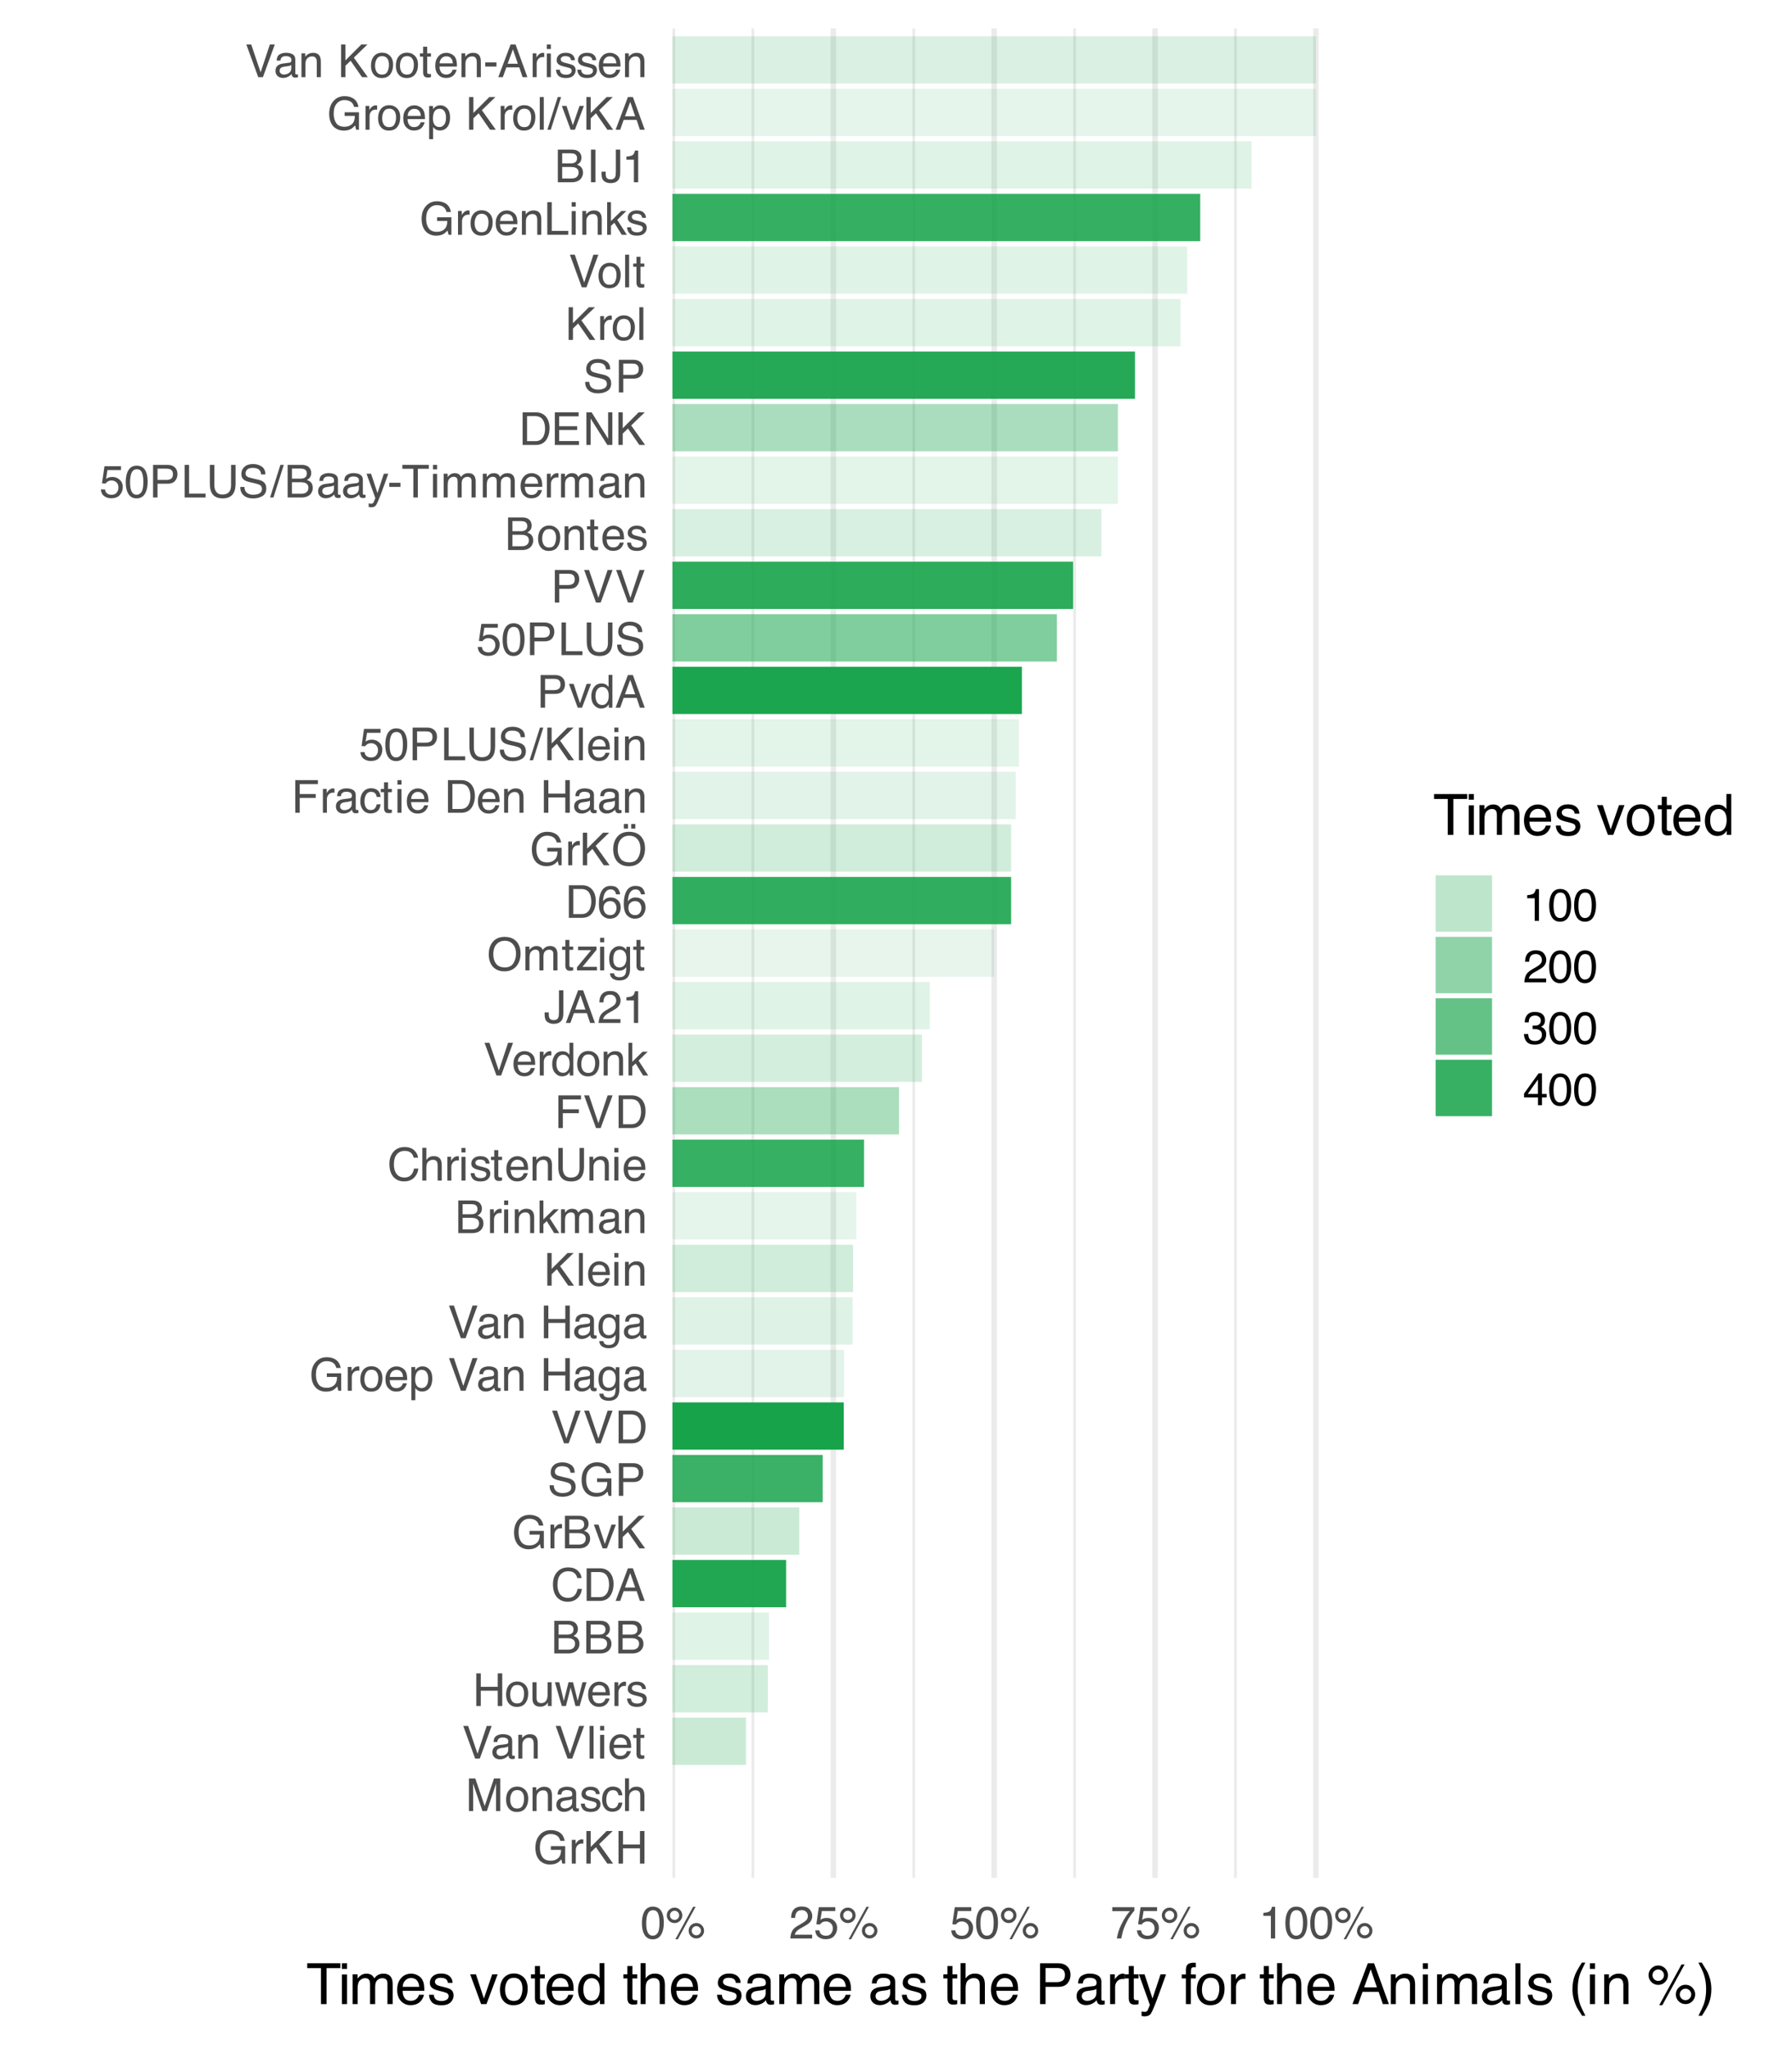 <?xml version="1.0" encoding="UTF-8"?>
<svg xmlns="http://www.w3.org/2000/svg" xmlns:xlink="http://www.w3.org/1999/xlink" width="504" height="576" viewBox="0 0 504 576">
<defs>
<g>
<g id="glyph-0-0">
<path d="M 0.406 0 L 0.406 -9.172 L 7.703 -9.172 L 7.703 0 Z M 6.547 -1.156 L 6.547 -8.031 L 1.562 -8.031 L 1.562 -1.156 Z M 6.547 -1.156 "/>
</g>
<g id="glyph-0-1">
<path d="M 4.938 -9.422 C 5.801 -9.422 6.547 -9.254 7.172 -8.922 C 8.086 -8.441 8.648 -7.602 8.859 -6.406 L 7.625 -6.406 C 7.469 -7.07 7.156 -7.555 6.688 -7.859 C 6.219 -8.172 5.625 -8.328 4.906 -8.328 C 4.062 -8.328 3.348 -8.004 2.766 -7.359 C 2.18 -6.723 1.891 -5.773 1.891 -4.516 C 1.891 -3.422 2.129 -2.531 2.609 -1.844 C 3.086 -1.164 3.867 -0.828 4.953 -0.828 C 5.785 -0.828 6.473 -1.066 7.016 -1.547 C 7.555 -2.023 7.832 -2.801 7.844 -3.875 L 4.969 -3.875 L 4.969 -4.906 L 9 -4.906 L 9 0 L 8.203 0 L 7.906 -1.188 C 7.477 -0.719 7.102 -0.395 6.781 -0.219 C 6.238 0.094 5.547 0.25 4.703 0.25 C 3.617 0.25 2.688 -0.102 1.906 -0.812 C 1.051 -1.695 0.625 -2.91 0.625 -4.453 C 0.625 -5.984 1.039 -7.203 1.875 -8.109 C 2.664 -8.984 3.688 -9.422 4.938 -9.422 Z M 4.734 -9.422 Z M 4.734 -9.422 "/>
</g>
<g id="glyph-0-2">
<path d="M 0.859 -6.688 L 1.922 -6.688 L 1.922 -5.531 C 2.016 -5.758 2.227 -6.035 2.562 -6.359 C 2.906 -6.68 3.301 -6.844 3.75 -6.844 C 3.77 -6.844 3.805 -6.836 3.859 -6.828 C 3.91 -6.828 3.992 -6.82 4.109 -6.812 L 4.109 -5.625 C 4.047 -5.633 3.984 -5.641 3.922 -5.641 C 3.867 -5.648 3.812 -5.656 3.75 -5.656 C 3.176 -5.656 2.738 -5.473 2.438 -5.109 C 2.133 -4.742 1.984 -4.32 1.984 -3.844 L 1.984 0 L 0.859 0 Z M 0.859 -6.688 "/>
</g>
<g id="glyph-0-3">
<path d="M 0.969 -9.172 L 2.188 -9.172 L 2.188 -4.703 L 6.656 -9.172 L 8.375 -9.172 L 4.562 -5.484 L 8.484 0 L 6.859 0 L 3.656 -4.609 L 2.188 -3.203 L 2.188 0 L 0.969 0 Z M 0.969 -9.172 "/>
</g>
<g id="glyph-0-4">
<path d="M 1 -9.172 L 2.266 -9.172 L 2.266 -5.391 L 7.031 -5.391 L 7.031 -9.172 L 8.297 -9.172 L 8.297 0 L 7.031 0 L 7.031 -4.297 L 2.266 -4.297 L 2.266 0 L 1 0 Z M 1 -9.172 "/>
</g>
<g id="glyph-0-5">
<path d="M 0.938 -9.172 L 2.719 -9.172 L 5.359 -1.422 L 7.984 -9.172 L 9.734 -9.172 L 9.734 0 L 8.562 0 L 8.562 -5.422 C 8.562 -5.609 8.562 -5.914 8.562 -6.344 C 8.57 -6.781 8.578 -7.242 8.578 -7.734 L 5.969 0 L 4.734 0 L 2.094 -7.734 L 2.094 -7.453 C 2.094 -7.234 2.098 -6.895 2.109 -6.438 C 2.117 -5.977 2.125 -5.641 2.125 -5.422 L 2.125 0 L 0.938 0 Z M 0.938 -9.172 "/>
</g>
<g id="glyph-0-6">
<path d="M 3.484 -0.719 C 4.223 -0.719 4.734 -1 5.016 -1.562 C 5.297 -2.133 5.438 -2.766 5.438 -3.453 C 5.438 -4.078 5.332 -4.586 5.125 -4.984 C 4.812 -5.598 4.27 -5.906 3.5 -5.906 C 2.812 -5.906 2.312 -5.641 2 -5.109 C 1.688 -4.586 1.531 -3.957 1.531 -3.219 C 1.531 -2.508 1.688 -1.914 2 -1.438 C 2.312 -0.957 2.805 -0.719 3.484 -0.719 Z M 3.531 -6.891 C 4.383 -6.891 5.109 -6.598 5.703 -6.016 C 6.305 -5.441 6.609 -4.598 6.609 -3.484 C 6.609 -2.41 6.344 -1.52 5.812 -0.812 C 5.289 -0.102 4.477 0.25 3.375 0.25 C 2.457 0.25 1.727 -0.062 1.188 -0.688 C 0.645 -1.312 0.375 -2.148 0.375 -3.203 C 0.375 -4.328 0.656 -5.223 1.219 -5.891 C 1.789 -6.555 2.562 -6.891 3.531 -6.891 Z M 3.484 -6.859 Z M 3.484 -6.859 "/>
</g>
<g id="glyph-0-7">
<path d="M 0.828 -6.688 L 1.891 -6.688 L 1.891 -5.75 C 2.211 -6.133 2.551 -6.41 2.906 -6.578 C 3.258 -6.754 3.648 -6.844 4.078 -6.844 C 5.023 -6.844 5.664 -6.508 6 -5.844 C 6.188 -5.488 6.281 -4.973 6.281 -4.297 L 6.281 0 L 5.141 0 L 5.141 -4.219 C 5.141 -4.625 5.078 -4.953 4.953 -5.203 C 4.754 -5.617 4.395 -5.828 3.875 -5.828 C 3.602 -5.828 3.383 -5.801 3.219 -5.75 C 2.906 -5.656 2.633 -5.473 2.406 -5.203 C 2.219 -4.984 2.094 -4.754 2.031 -4.516 C 1.977 -4.273 1.953 -3.938 1.953 -3.5 L 1.953 0 L 0.828 0 Z M 3.469 -6.859 Z M 3.469 -6.859 "/>
</g>
<g id="glyph-0-8">
<path d="M 1.688 -1.781 C 1.688 -1.457 1.805 -1.203 2.047 -1.016 C 2.285 -0.828 2.566 -0.734 2.891 -0.734 C 3.285 -0.734 3.664 -0.82 4.031 -1 C 4.656 -1.312 4.969 -1.812 4.969 -2.5 L 4.969 -3.406 C 4.832 -3.32 4.656 -3.25 4.438 -3.188 C 4.227 -3.125 4.02 -3.082 3.812 -3.062 L 3.125 -2.969 C 2.719 -2.914 2.41 -2.832 2.203 -2.719 C 1.859 -2.52 1.688 -2.207 1.688 -1.781 Z M 4.406 -4.062 C 4.664 -4.094 4.844 -4.195 4.938 -4.375 C 4.977 -4.477 5 -4.625 5 -4.812 C 5 -5.195 4.863 -5.473 4.594 -5.641 C 4.32 -5.816 3.93 -5.906 3.422 -5.906 C 2.836 -5.906 2.422 -5.75 2.172 -5.438 C 2.035 -5.258 1.945 -5 1.906 -4.656 L 0.859 -4.656 C 0.879 -5.477 1.145 -6.051 1.656 -6.375 C 2.176 -6.695 2.773 -6.859 3.453 -6.859 C 4.234 -6.859 4.875 -6.707 5.375 -6.406 C 5.852 -6.102 6.094 -5.633 6.094 -5 L 6.094 -1.156 C 6.094 -1.031 6.117 -0.93 6.172 -0.859 C 6.223 -0.797 6.32 -0.766 6.469 -0.766 C 6.52 -0.766 6.578 -0.766 6.641 -0.766 C 6.703 -0.773 6.77 -0.785 6.844 -0.797 L 6.844 0.031 C 6.664 0.082 6.531 0.113 6.438 0.125 C 6.352 0.133 6.227 0.141 6.062 0.141 C 5.676 0.141 5.395 0.004 5.219 -0.266 C 5.133 -0.41 5.07 -0.617 5.031 -0.891 C 4.801 -0.586 4.473 -0.328 4.047 -0.109 C 3.617 0.109 3.145 0.219 2.625 0.219 C 2 0.219 1.488 0.031 1.094 -0.344 C 0.707 -0.719 0.516 -1.188 0.516 -1.75 C 0.516 -2.375 0.707 -2.859 1.094 -3.203 C 1.477 -3.547 1.988 -3.754 2.625 -3.828 Z M 3.484 -6.859 Z M 3.484 -6.859 "/>
</g>
<g id="glyph-0-9">
<path d="M 1.5 -2.094 C 1.531 -1.719 1.625 -1.43 1.781 -1.234 C 2.062 -0.867 2.551 -0.688 3.25 -0.688 C 3.664 -0.688 4.031 -0.773 4.344 -0.953 C 4.664 -1.141 4.828 -1.426 4.828 -1.812 C 4.828 -2.094 4.695 -2.312 4.438 -2.469 C 4.281 -2.551 3.961 -2.656 3.484 -2.781 L 2.594 -3 C 2.02 -3.145 1.598 -3.305 1.328 -3.484 C 0.836 -3.785 0.594 -4.207 0.594 -4.75 C 0.594 -5.375 0.82 -5.879 1.281 -6.266 C 1.738 -6.66 2.352 -6.859 3.125 -6.859 C 4.133 -6.859 4.863 -6.566 5.312 -5.984 C 5.582 -5.609 5.719 -5.203 5.719 -4.766 L 4.656 -4.766 C 4.633 -5.023 4.539 -5.258 4.375 -5.469 C 4.125 -5.758 3.676 -5.906 3.031 -5.906 C 2.613 -5.906 2.297 -5.82 2.078 -5.656 C 1.859 -5.5 1.75 -5.285 1.75 -5.016 C 1.75 -4.723 1.891 -4.488 2.172 -4.312 C 2.336 -4.207 2.582 -4.117 2.906 -4.047 L 3.656 -3.859 C 4.469 -3.66 5.008 -3.473 5.281 -3.297 C 5.719 -3.004 5.938 -2.551 5.938 -1.938 C 5.938 -1.344 5.707 -0.828 5.25 -0.391 C 4.801 0.035 4.113 0.25 3.188 0.25 C 2.195 0.25 1.492 0.023 1.078 -0.422 C 0.66 -0.867 0.438 -1.426 0.406 -2.094 Z M 3.156 -6.859 Z M 3.156 -6.859 "/>
</g>
<g id="glyph-0-10">
<path d="M 3.406 -6.891 C 4.156 -6.891 4.766 -6.703 5.234 -6.328 C 5.711 -5.961 6 -5.332 6.094 -4.438 L 5 -4.438 C 4.938 -4.852 4.785 -5.195 4.547 -5.469 C 4.305 -5.738 3.926 -5.875 3.406 -5.875 C 2.688 -5.875 2.176 -5.523 1.875 -4.828 C 1.664 -4.379 1.562 -3.82 1.562 -3.156 C 1.562 -2.477 1.703 -1.91 1.984 -1.453 C 2.273 -0.992 2.723 -0.766 3.328 -0.766 C 3.797 -0.766 4.164 -0.906 4.438 -1.188 C 4.707 -1.477 4.895 -1.875 5 -2.375 L 6.094 -2.375 C 5.969 -1.477 5.656 -0.828 5.156 -0.422 C 4.656 -0.016 4.02 0.188 3.25 0.188 C 2.375 0.188 1.676 -0.129 1.156 -0.766 C 0.633 -1.398 0.375 -2.195 0.375 -3.156 C 0.375 -4.332 0.656 -5.25 1.219 -5.906 C 1.789 -6.562 2.52 -6.891 3.406 -6.891 Z M 3.234 -6.859 Z M 3.234 -6.859 "/>
</g>
<g id="glyph-0-11">
<path d="M 0.828 -9.203 L 1.953 -9.203 L 1.953 -5.781 C 2.211 -6.125 2.453 -6.363 2.672 -6.5 C 3.035 -6.738 3.488 -6.859 4.031 -6.859 C 5 -6.859 5.656 -6.52 6 -5.844 C 6.188 -5.469 6.281 -4.953 6.281 -4.297 L 6.281 0 L 5.125 0 L 5.125 -4.219 C 5.125 -4.707 5.062 -5.066 4.938 -5.297 C 4.727 -5.66 4.344 -5.844 3.781 -5.844 C 3.32 -5.844 2.898 -5.68 2.516 -5.359 C 2.141 -5.047 1.953 -4.441 1.953 -3.547 L 1.953 0 L 0.828 0 Z M 0.828 -9.203 "/>
</g>
<g id="glyph-0-12">
<path d="M 1.703 -9.172 L 4.344 -1.359 L 6.938 -9.172 L 8.328 -9.172 L 4.984 0 L 3.672 0 L 0.328 -9.172 Z M 1.703 -9.172 "/>
</g>
<g id="glyph-0-13">
</g>
<g id="glyph-0-14">
<path d="M 0.859 -9.172 L 1.984 -9.172 L 1.984 0 L 0.859 0 Z M 0.859 -9.172 "/>
</g>
<g id="glyph-0-15">
<path d="M 0.828 -6.656 L 1.969 -6.656 L 1.969 0 L 0.828 0 Z M 0.828 -9.172 L 1.969 -9.172 L 1.969 -7.906 L 0.828 -7.906 Z M 0.828 -9.172 "/>
</g>
<g id="glyph-0-16">
<path d="M 3.609 -6.844 C 4.086 -6.844 4.547 -6.727 4.984 -6.5 C 5.43 -6.281 5.773 -5.992 6.016 -5.641 C 6.234 -5.305 6.379 -4.914 6.453 -4.469 C 6.523 -4.156 6.562 -3.66 6.562 -2.984 L 1.656 -2.984 C 1.676 -2.305 1.836 -1.758 2.141 -1.344 C 2.441 -0.938 2.906 -0.734 3.531 -0.734 C 4.113 -0.734 4.582 -0.926 4.938 -1.312 C 5.133 -1.539 5.273 -1.801 5.359 -2.094 L 6.469 -2.094 C 6.438 -1.852 6.336 -1.582 6.172 -1.281 C 6.016 -0.977 5.832 -0.727 5.625 -0.531 C 5.281 -0.195 4.859 0.023 4.359 0.141 C 4.086 0.203 3.781 0.234 3.438 0.234 C 2.602 0.234 1.895 -0.066 1.312 -0.672 C 0.738 -1.273 0.453 -2.125 0.453 -3.219 C 0.453 -4.289 0.742 -5.16 1.328 -5.828 C 1.91 -6.504 2.672 -6.844 3.609 -6.844 Z M 5.406 -3.875 C 5.363 -4.363 5.258 -4.754 5.094 -5.047 C 4.781 -5.586 4.266 -5.859 3.547 -5.859 C 3.023 -5.859 2.586 -5.672 2.234 -5.297 C 1.891 -4.93 1.707 -4.457 1.688 -3.875 Z M 3.5 -6.859 Z M 3.5 -6.859 "/>
</g>
<g id="glyph-0-17">
<path d="M 1.047 -8.562 L 2.188 -8.562 L 2.188 -6.688 L 3.25 -6.688 L 3.25 -5.781 L 2.188 -5.781 L 2.188 -1.406 C 2.188 -1.176 2.266 -1.02 2.422 -0.938 C 2.516 -0.895 2.66 -0.875 2.859 -0.875 C 2.91 -0.875 2.969 -0.875 3.031 -0.875 C 3.094 -0.875 3.164 -0.879 3.25 -0.891 L 3.25 0 C 3.125 0.039 2.988 0.066 2.844 0.078 C 2.707 0.098 2.562 0.109 2.406 0.109 C 1.875 0.109 1.516 -0.023 1.328 -0.297 C 1.141 -0.566 1.047 -0.914 1.047 -1.344 L 1.047 -5.781 L 0.141 -5.781 L 0.141 -6.688 L 1.047 -6.688 Z M 1.047 -8.562 "/>
</g>
<g id="glyph-0-18">
<path d="M 1.953 -6.688 L 1.953 -2.25 C 1.953 -1.906 2.004 -1.625 2.109 -1.406 C 2.305 -1.008 2.68 -0.812 3.234 -0.812 C 4.016 -0.812 4.547 -1.16 4.828 -1.859 C 4.984 -2.234 5.062 -2.75 5.062 -3.406 L 5.062 -6.688 L 6.188 -6.688 L 6.188 0 L 5.125 0 L 5.141 -0.984 C 4.992 -0.734 4.812 -0.52 4.594 -0.344 C 4.164 0.008 3.645 0.188 3.031 0.188 C 2.07 0.188 1.422 -0.133 1.078 -0.781 C 0.891 -1.113 0.797 -1.566 0.797 -2.141 L 0.797 -6.688 Z M 3.5 -6.859 Z M 3.5 -6.859 "/>
</g>
<g id="glyph-0-19">
<path d="M 1.344 -6.688 L 2.625 -1.422 L 3.938 -6.688 L 5.203 -6.688 L 6.516 -1.453 L 7.875 -6.688 L 9 -6.688 L 7.062 0 L 5.891 0 L 4.531 -5.188 L 3.219 0 L 2.047 0 L 0.109 -6.688 Z M 1.344 -6.688 "/>
</g>
<g id="glyph-0-20">
<path d="M 4.422 -5.297 C 4.953 -5.297 5.363 -5.367 5.656 -5.516 C 6.113 -5.742 6.344 -6.156 6.344 -6.75 C 6.344 -7.352 6.098 -7.758 5.609 -7.969 C 5.328 -8.082 4.914 -8.141 4.375 -8.141 L 2.156 -8.141 L 2.156 -5.297 Z M 4.844 -1.062 C 5.602 -1.062 6.145 -1.281 6.469 -1.719 C 6.676 -2 6.781 -2.336 6.781 -2.734 C 6.781 -3.398 6.484 -3.852 5.891 -4.094 C 5.566 -4.227 5.145 -4.297 4.625 -4.297 L 2.156 -4.297 L 2.156 -1.062 Z M 0.938 -9.172 L 4.891 -9.172 C 5.961 -9.172 6.723 -8.852 7.172 -8.219 C 7.441 -7.832 7.578 -7.395 7.578 -6.906 C 7.578 -6.32 7.41 -5.848 7.078 -5.484 C 6.91 -5.285 6.664 -5.102 6.344 -4.938 C 6.812 -4.758 7.164 -4.562 7.406 -4.344 C 7.812 -3.938 8.016 -3.383 8.016 -2.688 C 8.016 -2.094 7.832 -1.555 7.469 -1.078 C 6.914 -0.359 6.035 0 4.828 0 L 0.938 0 Z M 0.938 -9.172 "/>
</g>
<g id="glyph-0-21">
<path d="M 4.844 -9.422 C 6 -9.422 6.898 -9.113 7.547 -8.5 C 8.191 -7.895 8.547 -7.203 8.609 -6.422 L 7.406 -6.422 C 7.27 -7.016 6.992 -7.484 6.578 -7.828 C 6.172 -8.172 5.598 -8.344 4.859 -8.344 C 3.953 -8.344 3.219 -8.023 2.656 -7.391 C 2.102 -6.754 1.828 -5.781 1.828 -4.469 C 1.828 -3.395 2.078 -2.523 2.578 -1.859 C 3.086 -1.191 3.836 -0.859 4.828 -0.859 C 5.742 -0.859 6.441 -1.207 6.922 -1.906 C 7.172 -2.281 7.359 -2.77 7.484 -3.375 L 8.703 -3.375 C 8.598 -2.406 8.238 -1.594 7.625 -0.938 C 6.895 -0.156 5.914 0.234 4.688 0.234 C 3.613 0.234 2.719 -0.086 2 -0.734 C 1.039 -1.586 0.562 -2.906 0.562 -4.688 C 0.562 -6.039 0.922 -7.148 1.641 -8.016 C 2.41 -8.953 3.477 -9.422 4.844 -9.422 Z M 4.594 -9.422 Z M 4.594 -9.422 "/>
</g>
<g id="glyph-0-22">
<path d="M 4.5 -1.062 C 4.914 -1.062 5.258 -1.102 5.531 -1.188 C 6.02 -1.352 6.414 -1.664 6.719 -2.125 C 6.969 -2.5 7.145 -2.977 7.25 -3.562 C 7.312 -3.906 7.344 -4.223 7.344 -4.516 C 7.344 -5.648 7.117 -6.531 6.672 -7.156 C 6.223 -7.789 5.492 -8.109 4.484 -8.109 L 2.281 -8.109 L 2.281 -1.062 Z M 1.031 -9.172 L 4.75 -9.172 C 6.008 -9.172 6.988 -8.723 7.688 -7.828 C 8.301 -7.023 8.609 -5.992 8.609 -4.734 C 8.609 -3.754 8.426 -2.875 8.062 -2.094 C 7.414 -0.695 6.305 0 4.734 0 L 1.031 0 Z M 1.031 -9.172 "/>
</g>
<g id="glyph-0-23">
<path d="M 5.688 -3.766 L 4.297 -7.812 L 2.812 -3.766 Z M 3.641 -9.172 L 5.047 -9.172 L 8.375 0 L 7.016 0 L 6.094 -2.75 L 2.453 -2.75 L 1.469 0 L 0.188 0 Z M 3.641 -9.172 "/>
</g>
<g id="glyph-0-24">
<path d="M 1.375 -6.688 L 3.156 -1.25 L 5.031 -6.688 L 6.266 -6.688 L 3.734 0 L 2.531 0 L 0.062 -6.688 Z M 1.375 -6.688 "/>
</g>
<g id="glyph-0-25">
<path d="M 1.781 -2.969 C 1.812 -2.445 1.938 -2.02 2.156 -1.688 C 2.57 -1.082 3.301 -0.781 4.344 -0.781 C 4.801 -0.781 5.223 -0.848 5.609 -0.984 C 6.348 -1.242 6.719 -1.707 6.719 -2.375 C 6.719 -2.875 6.562 -3.227 6.25 -3.438 C 5.938 -3.645 5.441 -3.828 4.766 -3.984 L 3.531 -4.266 C 2.719 -4.441 2.141 -4.645 1.797 -4.875 C 1.211 -5.25 0.922 -5.816 0.922 -6.578 C 0.922 -7.41 1.207 -8.086 1.781 -8.609 C 2.352 -9.141 3.16 -9.406 4.203 -9.406 C 5.172 -9.406 5.988 -9.172 6.656 -8.703 C 7.332 -8.242 7.672 -7.504 7.672 -6.484 L 6.5 -6.484 C 6.438 -6.973 6.301 -7.348 6.094 -7.609 C 5.719 -8.086 5.078 -8.328 4.172 -8.328 C 3.43 -8.328 2.898 -8.172 2.578 -7.859 C 2.266 -7.555 2.109 -7.203 2.109 -6.797 C 2.109 -6.348 2.297 -6.02 2.672 -5.812 C 2.91 -5.676 3.469 -5.508 4.344 -5.312 L 5.625 -5.016 C 6.238 -4.879 6.719 -4.688 7.062 -4.438 C 7.645 -4.008 7.938 -3.383 7.938 -2.562 C 7.938 -1.551 7.566 -0.828 6.828 -0.391 C 6.086 0.047 5.227 0.266 4.25 0.266 C 3.102 0.266 2.207 -0.023 1.562 -0.609 C 0.914 -1.18 0.602 -1.969 0.625 -2.969 Z M 4.297 -9.422 Z M 4.297 -9.422 "/>
</g>
<g id="glyph-0-26">
<path d="M 1.094 -9.172 L 5.219 -9.172 C 6.039 -9.172 6.703 -8.941 7.203 -8.484 C 7.703 -8.023 7.953 -7.379 7.953 -6.547 C 7.953 -5.828 7.727 -5.203 7.281 -4.672 C 6.832 -4.141 6.145 -3.875 5.219 -3.875 L 2.344 -3.875 L 2.344 0 L 1.094 0 Z M 6.688 -6.547 C 6.688 -7.211 6.438 -7.672 5.938 -7.922 C 5.664 -8.047 5.289 -8.109 4.812 -8.109 L 2.344 -8.109 L 2.344 -4.938 L 4.812 -4.938 C 5.375 -4.938 5.828 -5.051 6.172 -5.281 C 6.516 -5.52 6.688 -5.941 6.688 -6.547 Z M 6.688 -6.547 "/>
</g>
<g id="glyph-0-27">
<path d="M 3.656 -0.75 C 4.176 -0.75 4.609 -0.969 4.953 -1.406 C 5.305 -1.852 5.484 -2.516 5.484 -3.391 C 5.484 -3.922 5.406 -4.379 5.25 -4.766 C 4.957 -5.504 4.426 -5.875 3.656 -5.875 C 2.875 -5.875 2.336 -5.484 2.047 -4.703 C 1.891 -4.285 1.812 -3.754 1.812 -3.109 C 1.812 -2.598 1.891 -2.16 2.047 -1.797 C 2.336 -1.098 2.875 -0.75 3.656 -0.75 Z M 0.734 -6.656 L 1.828 -6.656 L 1.828 -5.781 C 2.055 -6.082 2.301 -6.316 2.562 -6.484 C 2.945 -6.734 3.395 -6.859 3.906 -6.859 C 4.664 -6.859 5.305 -6.566 5.828 -5.984 C 6.359 -5.398 6.625 -4.57 6.625 -3.5 C 6.625 -2.039 6.242 -1 5.484 -0.375 C 5.004 0.02 4.441 0.219 3.797 0.219 C 3.297 0.219 2.875 0.109 2.531 -0.109 C 2.332 -0.234 2.109 -0.445 1.859 -0.75 L 1.859 2.672 L 0.734 2.672 Z M 0.734 -6.656 "/>
</g>
<g id="glyph-0-28">
<path d="M 3.188 -6.812 C 3.707 -6.812 4.164 -6.68 4.562 -6.422 C 4.77 -6.273 4.988 -6.062 5.219 -5.781 L 5.219 -6.625 L 6.25 -6.625 L 6.25 -0.547 C 6.25 0.305 6.125 0.977 5.875 1.469 C 5.406 2.375 4.523 2.828 3.234 2.828 C 2.516 2.828 1.906 2.664 1.406 2.344 C 0.914 2.02 0.645 1.516 0.594 0.828 L 1.734 0.828 C 1.785 1.129 1.895 1.363 2.062 1.531 C 2.312 1.781 2.707 1.906 3.25 1.906 C 4.113 1.906 4.68 1.598 4.953 0.984 C 5.109 0.629 5.18 -0.008 5.172 -0.938 C 4.941 -0.594 4.664 -0.336 4.344 -0.172 C 4.031 -0.004 3.613 0.078 3.094 0.078 C 2.375 0.078 1.738 -0.176 1.188 -0.688 C 0.645 -1.207 0.375 -2.062 0.375 -3.25 C 0.375 -4.363 0.648 -5.234 1.203 -5.859 C 1.754 -6.492 2.414 -6.812 3.188 -6.812 Z M 5.219 -3.375 C 5.219 -4.207 5.047 -4.82 4.703 -5.219 C 4.359 -5.613 3.922 -5.812 3.391 -5.812 C 2.598 -5.812 2.055 -5.441 1.766 -4.703 C 1.609 -4.305 1.531 -3.789 1.531 -3.156 C 1.531 -2.395 1.68 -1.816 1.984 -1.422 C 2.297 -1.035 2.711 -0.844 3.234 -0.844 C 4.035 -0.844 4.602 -1.207 4.938 -1.938 C 5.125 -2.344 5.219 -2.82 5.219 -3.375 Z M 3.312 -6.859 Z M 3.312 -6.859 "/>
</g>
<g id="glyph-0-29">
<path d="M 0.797 -9.172 L 1.875 -9.172 L 1.875 -3.844 L 4.766 -6.688 L 6.203 -6.688 L 3.641 -4.188 L 6.344 0 L 4.906 0 L 2.828 -3.375 L 1.875 -2.516 L 1.875 0 L 0.797 0 Z M 0.797 -9.172 "/>
</g>
<g id="glyph-0-30">
<path d="M 0.828 -6.688 L 1.938 -6.688 L 1.938 -5.75 C 2.207 -6.07 2.445 -6.305 2.656 -6.453 C 3.031 -6.711 3.453 -6.844 3.922 -6.844 C 4.453 -6.844 4.883 -6.711 5.219 -6.453 C 5.395 -6.297 5.562 -6.07 5.719 -5.781 C 5.969 -6.145 6.258 -6.41 6.594 -6.578 C 6.926 -6.754 7.305 -6.844 7.734 -6.844 C 8.629 -6.844 9.238 -6.52 9.562 -5.875 C 9.738 -5.52 9.828 -5.047 9.828 -4.453 L 9.828 0 L 8.656 0 L 8.656 -4.656 C 8.656 -5.094 8.539 -5.395 8.312 -5.562 C 8.094 -5.727 7.828 -5.812 7.516 -5.812 C 7.066 -5.812 6.68 -5.664 6.359 -5.375 C 6.047 -5.082 5.891 -4.586 5.891 -3.891 L 5.891 0 L 4.75 0 L 4.75 -4.375 C 4.75 -4.82 4.695 -5.148 4.594 -5.359 C 4.414 -5.672 4.094 -5.828 3.625 -5.828 C 3.207 -5.828 2.82 -5.66 2.469 -5.328 C 2.125 -5.004 1.953 -4.41 1.953 -3.547 L 1.953 0 L 0.828 0 Z M 0.828 -6.688 "/>
</g>
<g id="glyph-0-31">
<path d="M 2.328 -9.172 L 2.328 -3.5 C 2.328 -2.832 2.453 -2.281 2.703 -1.844 C 3.066 -1.176 3.691 -0.844 4.578 -0.844 C 5.629 -0.844 6.344 -1.203 6.719 -1.922 C 6.926 -2.316 7.031 -2.844 7.031 -3.5 L 7.031 -9.172 L 8.297 -9.172 L 8.297 -4.031 C 8.297 -2.895 8.141 -2.023 7.828 -1.422 C 7.273 -0.305 6.223 0.25 4.672 0.25 C 3.117 0.25 2.066 -0.305 1.516 -1.422 C 1.211 -2.023 1.062 -2.895 1.062 -4.031 L 1.062 -9.172 Z M 4.688 -9.172 Z M 4.688 -9.172 "/>
</g>
<g id="glyph-0-32">
<path d="M 1.094 -9.172 L 7.453 -9.172 L 7.453 -8.047 L 2.344 -8.047 L 2.344 -5.266 L 6.844 -5.266 L 6.844 -4.172 L 2.344 -4.172 L 2.344 0 L 1.094 0 Z M 1.094 -9.172 "/>
</g>
<g id="glyph-0-33">
<path d="M 1.531 -3.266 C 1.531 -2.547 1.68 -1.945 1.984 -1.469 C 2.297 -0.988 2.785 -0.75 3.453 -0.75 C 3.973 -0.75 4.398 -0.973 4.734 -1.422 C 5.078 -1.867 5.25 -2.508 5.25 -3.344 C 5.25 -4.188 5.07 -4.812 4.719 -5.219 C 4.375 -5.625 3.945 -5.828 3.438 -5.828 C 2.875 -5.828 2.414 -5.609 2.062 -5.172 C 1.707 -4.742 1.531 -4.109 1.531 -3.266 Z M 3.234 -6.812 C 3.742 -6.812 4.172 -6.703 4.516 -6.484 C 4.711 -6.359 4.941 -6.141 5.203 -5.828 L 5.203 -9.203 L 6.281 -9.203 L 6.281 0 L 5.266 0 L 5.266 -0.938 C 5.004 -0.52 4.691 -0.219 4.328 -0.031 C 3.973 0.145 3.566 0.234 3.109 0.234 C 2.359 0.234 1.707 -0.078 1.156 -0.703 C 0.613 -1.328 0.344 -2.16 0.344 -3.203 C 0.344 -4.18 0.594 -5.023 1.094 -5.734 C 1.594 -6.453 2.305 -6.812 3.234 -6.812 Z M 3.234 -6.812 "/>
</g>
<g id="glyph-0-34">
<path d="M 5.484 -2.734 C 5.484 -1.961 5.367 -1.363 5.141 -0.938 C 4.711 -0.145 3.906 0.25 2.719 0.25 C 2.031 0.25 1.441 0.062 0.953 -0.312 C 0.461 -0.688 0.219 -1.352 0.219 -2.312 L 0.219 -2.969 L 1.391 -2.969 L 1.391 -2.312 C 1.391 -1.812 1.5 -1.43 1.719 -1.172 C 1.945 -0.922 2.297 -0.797 2.766 -0.797 C 3.422 -0.797 3.852 -1.023 4.062 -1.484 C 4.188 -1.766 4.25 -2.289 4.25 -3.062 L 4.25 -9.172 L 5.484 -9.172 Z M 5.484 -2.734 "/>
</g>
<g id="glyph-0-35">
<path d="M 0.406 0 C 0.445 -0.77 0.602 -1.441 0.875 -2.016 C 1.156 -2.586 1.695 -3.102 2.5 -3.562 L 3.703 -4.266 C 4.234 -4.578 4.609 -4.844 4.828 -5.062 C 5.172 -5.406 5.344 -5.801 5.344 -6.25 C 5.344 -6.77 5.188 -7.18 4.875 -7.484 C 4.562 -7.797 4.145 -7.953 3.625 -7.953 C 2.852 -7.953 2.32 -7.66 2.031 -7.078 C 1.863 -6.766 1.773 -6.332 1.766 -5.781 L 0.625 -5.781 C 0.633 -6.551 0.773 -7.18 1.047 -7.672 C 1.535 -8.547 2.395 -8.984 3.625 -8.984 C 4.656 -8.984 5.406 -8.703 5.875 -8.141 C 6.344 -7.586 6.578 -6.973 6.578 -6.297 C 6.578 -5.578 6.328 -4.969 5.828 -4.469 C 5.535 -4.164 5.016 -3.805 4.266 -3.391 L 3.406 -2.906 C 3 -2.688 2.676 -2.473 2.438 -2.266 C 2.02 -1.898 1.758 -1.5 1.656 -1.062 L 6.547 -1.062 L 6.547 0 Z M 0.406 0 "/>
</g>
<g id="glyph-0-36">
<path d="M 1.219 -6.344 L 1.219 -7.203 C 2.031 -7.273 2.598 -7.406 2.922 -7.594 C 3.242 -7.781 3.484 -8.219 3.641 -8.906 L 4.531 -8.906 L 4.531 0 L 3.328 0 L 3.328 -6.344 Z M 1.219 -6.344 "/>
</g>
<g id="glyph-0-37">
<path d="M 4.938 -9.422 C 6.551 -9.422 7.75 -8.898 8.531 -7.859 C 9.145 -7.047 9.453 -6.008 9.453 -4.75 C 9.453 -3.375 9.102 -2.234 8.406 -1.328 C 7.582 -0.266 6.414 0.266 4.906 0.266 C 3.5 0.266 2.391 -0.195 1.578 -1.125 C 0.859 -2.031 0.5 -3.172 0.5 -4.547 C 0.5 -5.785 0.805 -6.848 1.422 -7.734 C 2.211 -8.859 3.383 -9.422 4.938 -9.422 Z M 5.062 -0.844 C 6.156 -0.844 6.945 -1.234 7.438 -2.016 C 7.926 -2.805 8.172 -3.711 8.172 -4.734 C 8.172 -5.805 7.891 -6.672 7.328 -7.328 C 6.766 -7.992 5.992 -8.328 5.016 -8.328 C 4.066 -8.328 3.289 -8 2.688 -7.344 C 2.082 -6.695 1.781 -5.738 1.781 -4.469 C 1.781 -3.445 2.035 -2.586 2.547 -1.891 C 3.066 -1.191 3.906 -0.844 5.062 -0.844 Z M 4.969 -9.422 Z M 4.969 -9.422 "/>
</g>
<g id="glyph-0-38">
<path d="M 0.328 -0.891 L 4.297 -5.688 L 0.625 -5.688 L 0.625 -6.688 L 5.812 -6.688 L 5.812 -5.781 L 1.859 -1 L 5.922 -1 L 5.922 0 L 0.328 0 Z M 3.219 -6.859 Z M 3.219 -6.859 "/>
</g>
<g id="glyph-0-39">
<path d="M 3.75 -8.984 C 4.75 -8.984 5.441 -8.723 5.828 -8.203 C 6.223 -7.68 6.422 -7.148 6.422 -6.609 L 5.312 -6.609 C 5.25 -6.961 5.145 -7.238 5 -7.438 C 4.727 -7.812 4.316 -8 3.766 -8 C 3.129 -8 2.625 -7.707 2.25 -7.125 C 1.883 -6.539 1.68 -5.707 1.641 -4.625 C 1.898 -5.008 2.227 -5.297 2.625 -5.484 C 2.977 -5.648 3.375 -5.734 3.812 -5.734 C 4.562 -5.734 5.211 -5.492 5.766 -5.016 C 6.328 -4.535 6.609 -3.82 6.609 -2.875 C 6.609 -2.062 6.344 -1.336 5.812 -0.703 C 5.289 -0.078 4.539 0.234 3.562 0.234 C 2.727 0.234 2.004 -0.082 1.391 -0.719 C 0.785 -1.352 0.484 -2.426 0.484 -3.938 C 0.484 -5.039 0.617 -5.984 0.891 -6.766 C 1.41 -8.242 2.363 -8.984 3.75 -8.984 Z M 3.656 -0.766 C 4.25 -0.766 4.691 -0.961 4.984 -1.359 C 5.285 -1.766 5.438 -2.238 5.438 -2.781 C 5.438 -3.238 5.301 -3.672 5.031 -4.078 C 4.77 -4.492 4.297 -4.703 3.609 -4.703 C 3.117 -4.703 2.691 -4.539 2.328 -4.219 C 1.961 -3.906 1.781 -3.426 1.781 -2.781 C 1.781 -2.207 1.945 -1.727 2.281 -1.344 C 2.613 -0.957 3.07 -0.766 3.656 -0.766 Z M 3.656 -0.766 "/>
</g>
<g id="glyph-0-40">
<path d="M 4.938 -9.422 C 6.551 -9.422 7.75 -8.898 8.531 -7.859 C 9.145 -7.047 9.453 -6.008 9.453 -4.75 C 9.453 -3.375 9.102 -2.234 8.406 -1.328 C 7.582 -0.266 6.414 0.266 4.906 0.266 C 3.5 0.266 2.391 -0.195 1.578 -1.125 C 0.859 -2.031 0.5 -3.172 0.5 -4.547 C 0.5 -5.785 0.805 -6.848 1.422 -7.734 C 2.211 -8.859 3.383 -9.422 4.938 -9.422 Z M 5.062 -0.844 C 6.156 -0.844 6.945 -1.234 7.438 -2.016 C 7.926 -2.805 8.172 -3.711 8.172 -4.734 C 8.172 -5.805 7.891 -6.672 7.328 -7.328 C 6.766 -7.992 5.992 -8.328 5.016 -8.328 C 4.066 -8.328 3.289 -8 2.688 -7.344 C 2.082 -6.695 1.781 -5.738 1.781 -4.469 C 1.781 -3.445 2.035 -2.586 2.547 -1.891 C 3.066 -1.191 3.906 -0.844 5.062 -0.844 Z M 4.969 -9.422 Z M 5.562 -11.609 L 6.734 -11.609 L 6.734 -10.312 L 5.562 -10.312 Z M 3.5 -11.609 L 4.672 -11.609 L 4.672 -10.312 L 3.5 -10.312 Z M 3.5 -11.609 "/>
</g>
<g id="glyph-0-41">
<path d="M 1.578 -2.281 C 1.648 -1.633 1.945 -1.191 2.469 -0.953 C 2.738 -0.828 3.051 -0.766 3.406 -0.766 C 4.07 -0.766 4.562 -0.973 4.875 -1.391 C 5.195 -1.816 5.359 -2.289 5.359 -2.812 C 5.359 -3.438 5.164 -3.922 4.781 -4.266 C 4.406 -4.609 3.953 -4.781 3.422 -4.781 C 3.035 -4.781 2.703 -4.703 2.422 -4.547 C 2.141 -4.398 1.906 -4.191 1.719 -3.922 L 0.734 -3.984 L 1.422 -8.797 L 6.062 -8.797 L 6.062 -7.703 L 2.266 -7.703 L 1.875 -5.219 C 2.082 -5.383 2.281 -5.504 2.469 -5.578 C 2.801 -5.711 3.188 -5.781 3.625 -5.781 C 4.445 -5.781 5.145 -5.516 5.719 -4.984 C 6.289 -4.461 6.578 -3.797 6.578 -2.984 C 6.578 -2.141 6.312 -1.395 5.781 -0.75 C 5.258 -0.102 4.426 0.219 3.281 0.219 C 2.551 0.219 1.906 0.016 1.344 -0.391 C 0.789 -0.797 0.477 -1.426 0.406 -2.281 Z M 1.578 -2.281 "/>
</g>
<g id="glyph-0-42">
<path d="M 3.469 -8.953 C 4.625 -8.953 5.457 -8.473 5.969 -7.516 C 6.375 -6.773 6.578 -5.766 6.578 -4.484 C 6.578 -3.266 6.395 -2.258 6.031 -1.469 C 5.508 -0.32 4.648 0.25 3.453 0.25 C 2.379 0.25 1.582 -0.219 1.062 -1.156 C 0.625 -1.938 0.406 -2.984 0.406 -4.297 C 0.406 -5.305 0.535 -6.176 0.797 -6.906 C 1.285 -8.27 2.176 -8.953 3.469 -8.953 Z M 3.453 -0.781 C 4.035 -0.781 4.5 -1.035 4.844 -1.547 C 5.188 -2.066 5.359 -3.031 5.359 -4.438 C 5.359 -5.457 5.234 -6.297 4.984 -6.953 C 4.734 -7.609 4.25 -7.938 3.531 -7.938 C 2.863 -7.938 2.379 -7.625 2.078 -7 C 1.773 -6.375 1.625 -5.457 1.625 -4.25 C 1.625 -3.332 1.719 -2.598 1.906 -2.047 C 2.207 -1.203 2.723 -0.781 3.453 -0.781 Z M 3.453 -0.781 "/>
</g>
<g id="glyph-0-43">
<path d="M 0.969 -9.172 L 2.219 -9.172 L 2.219 -1.094 L 6.859 -1.094 L 6.859 0 L 0.969 0 Z M 0.969 -9.172 "/>
</g>
<g id="glyph-0-44">
<path d="M 2.906 -9.172 L 3.859 -9.172 L 0.953 0 L 0 0 Z M 2.906 -9.172 "/>
</g>
<g id="glyph-0-45">
<path d="M 5 -6.688 L 6.25 -6.688 C 6.094 -6.258 5.738 -5.281 5.188 -3.75 C 4.781 -2.602 4.441 -1.664 4.172 -0.938 C 3.516 0.77 3.051 1.812 2.781 2.188 C 2.52 2.562 2.066 2.75 1.422 2.75 C 1.266 2.75 1.141 2.738 1.047 2.719 C 0.961 2.707 0.859 2.688 0.734 2.656 L 0.734 1.625 C 0.93 1.688 1.07 1.723 1.156 1.734 C 1.25 1.742 1.328 1.75 1.391 1.75 C 1.598 1.75 1.75 1.711 1.844 1.641 C 1.945 1.578 2.031 1.492 2.094 1.391 C 2.113 1.359 2.188 1.188 2.312 0.875 C 2.445 0.57 2.547 0.344 2.609 0.188 L 0.125 -6.688 L 1.406 -6.688 L 3.203 -1.25 Z M 3.188 -6.859 Z M 3.188 -6.859 "/>
</g>
<g id="glyph-0-46">
<path d="M 0.531 -4.141 L 3.672 -4.141 L 3.672 -2.984 L 0.531 -2.984 Z M 0.531 -4.141 "/>
</g>
<g id="glyph-0-47">
<path d="M 7.656 -9.172 L 7.656 -8.078 L 4.562 -8.078 L 4.562 0 L 3.297 0 L 3.297 -8.078 L 0.203 -8.078 L 0.203 -9.172 Z M 7.656 -9.172 "/>
</g>
<g id="glyph-0-48">
<path d="M 1.094 -9.172 L 7.781 -9.172 L 7.781 -8.047 L 2.312 -8.047 L 2.312 -5.266 L 7.375 -5.266 L 7.375 -4.203 L 2.312 -4.203 L 2.312 -1.094 L 7.875 -1.094 L 7.875 0 L 1.094 0 Z M 4.484 -9.172 Z M 4.484 -9.172 "/>
</g>
<g id="glyph-0-49">
<path d="M 0.969 -9.172 L 2.438 -9.172 L 7.078 -1.75 L 7.078 -9.172 L 8.266 -9.172 L 8.266 0 L 6.859 0 L 2.156 -7.422 L 2.156 0 L 0.969 0 Z M 4.531 -9.172 Z M 4.531 -9.172 "/>
</g>
<g id="glyph-0-50">
<path d="M 1.25 -9.172 L 2.516 -9.172 L 2.516 0 L 1.25 0 Z M 1.25 -9.172 "/>
</g>
<g id="glyph-0-51">
<path d="M 8.719 -4.344 C 9.32 -4.344 9.832 -4.129 10.25 -3.703 C 10.676 -3.285 10.891 -2.773 10.891 -2.172 C 10.891 -1.578 10.676 -1.066 10.25 -0.641 C 9.832 -0.211 9.32 0 8.719 0 C 8.113 0 7.598 -0.211 7.172 -0.641 C 6.754 -1.066 6.547 -1.578 6.547 -2.172 C 6.547 -2.773 6.754 -3.285 7.172 -3.703 C 7.598 -4.129 8.113 -4.344 8.719 -4.344 Z M 7.812 -8.906 L 8.516 -8.906 L 3.5 0.234 L 2.812 0.234 Z M 2.594 -5.219 C 2.945 -5.219 3.25 -5.344 3.5 -5.594 C 3.75 -5.844 3.875 -6.145 3.875 -6.5 C 3.875 -6.852 3.75 -7.156 3.5 -7.406 C 3.25 -7.656 2.945 -7.781 2.594 -7.781 C 2.238 -7.781 1.93 -7.656 1.672 -7.406 C 1.422 -7.156 1.297 -6.852 1.297 -6.5 C 1.297 -6.145 1.422 -5.844 1.672 -5.594 C 1.93 -5.344 2.238 -5.219 2.594 -5.219 Z M 2.594 -8.672 C 3.195 -8.672 3.707 -8.457 4.125 -8.031 C 4.551 -7.602 4.766 -7.094 4.766 -6.5 C 4.766 -5.895 4.551 -5.379 4.125 -4.953 C 3.707 -4.535 3.195 -4.328 2.594 -4.328 C 1.988 -4.328 1.473 -4.535 1.047 -4.953 C 0.617 -5.379 0.406 -5.895 0.406 -6.5 C 0.406 -7.094 0.617 -7.602 1.047 -8.031 C 1.473 -8.457 1.988 -8.672 2.594 -8.672 Z M 8.719 -0.891 C 9.07 -0.891 9.375 -1.016 9.625 -1.266 C 9.883 -1.516 10.016 -1.816 10.016 -2.172 C 10.016 -2.523 9.883 -2.828 9.625 -3.078 C 9.375 -3.336 9.07 -3.469 8.719 -3.469 C 8.363 -3.469 8.055 -3.336 7.797 -3.078 C 7.547 -2.828 7.422 -2.523 7.422 -2.172 C 7.422 -1.816 7.547 -1.516 7.797 -1.266 C 8.055 -1.016 8.363 -0.891 8.719 -0.891 Z M 8.719 -0.891 "/>
</g>
<g id="glyph-0-52">
<path d="M 6.688 -8.797 L 6.688 -7.812 C 6.406 -7.531 6.023 -7.047 5.547 -6.359 C 5.066 -5.672 4.645 -4.926 4.281 -4.125 C 3.914 -3.344 3.641 -2.633 3.453 -2 C 3.336 -1.582 3.18 -0.914 2.984 0 L 1.75 0 C 2.031 -1.707 2.656 -3.406 3.625 -5.094 C 4.188 -6.082 4.785 -6.941 5.422 -7.672 L 0.469 -7.672 L 0.469 -8.797 Z M 6.688 -8.797 "/>
</g>
<g id="glyph-0-53">
<path d="M 3.328 0.25 C 2.266 0.25 1.492 -0.039 1.016 -0.625 C 0.547 -1.207 0.312 -1.914 0.312 -2.75 L 1.484 -2.75 C 1.535 -2.164 1.645 -1.742 1.812 -1.484 C 2.102 -1.016 2.629 -0.781 3.391 -0.781 C 3.984 -0.781 4.457 -0.938 4.812 -1.25 C 5.164 -1.57 5.344 -1.984 5.344 -2.484 C 5.344 -3.098 5.156 -3.523 4.781 -3.766 C 4.406 -4.016 3.883 -4.141 3.219 -4.141 C 3.133 -4.141 3.055 -4.141 2.984 -4.141 C 2.91 -4.141 2.832 -4.133 2.75 -4.125 L 2.75 -5.125 C 2.863 -5.113 2.957 -5.102 3.031 -5.094 C 3.113 -5.094 3.203 -5.094 3.297 -5.094 C 3.723 -5.094 4.07 -5.16 4.344 -5.297 C 4.812 -5.523 5.047 -5.941 5.047 -6.547 C 5.047 -6.984 4.883 -7.32 4.562 -7.562 C 4.25 -7.812 3.883 -7.938 3.469 -7.938 C 2.719 -7.938 2.195 -7.688 1.906 -7.188 C 1.75 -6.906 1.66 -6.516 1.641 -6.016 L 0.531 -6.016 C 0.531 -6.68 0.664 -7.242 0.938 -7.703 C 1.395 -8.535 2.195 -8.953 3.344 -8.953 C 4.258 -8.953 4.969 -8.75 5.469 -8.344 C 5.969 -7.938 6.219 -7.348 6.219 -6.578 C 6.219 -6.035 6.07 -5.594 5.781 -5.25 C 5.594 -5.039 5.352 -4.875 5.062 -4.75 C 5.531 -4.625 5.895 -4.375 6.156 -4 C 6.426 -3.633 6.562 -3.188 6.562 -2.656 C 6.562 -1.801 6.281 -1.102 5.719 -0.562 C 5.156 -0.02 4.359 0.25 3.328 0.25 Z M 3.328 0.25 "/>
</g>
<g id="glyph-0-54">
<path d="M 4.234 -3.172 L 4.234 -7.219 L 1.359 -3.172 Z M 4.25 0 L 4.25 -2.188 L 0.328 -2.188 L 0.328 -3.281 L 4.422 -8.969 L 5.375 -8.969 L 5.375 -3.172 L 6.688 -3.172 L 6.688 -2.188 L 5.375 -2.188 L 5.375 0 Z M 4.25 0 "/>
</g>
<g id="glyph-1-0">
<path d="M 0.516 0 L 0.516 -11.484 L 9.625 -11.484 L 9.625 0 Z M 8.188 -1.438 L 8.188 -10.047 L 1.953 -10.047 L 1.953 -1.438 Z M 8.188 -1.438 "/>
</g>
<g id="glyph-1-1">
<path d="M 9.578 -11.484 L 9.578 -10.109 L 5.703 -10.109 L 5.703 0 L 4.125 0 L 4.125 -10.109 L 0.266 -10.109 L 0.266 -11.484 Z M 9.578 -11.484 "/>
</g>
<g id="glyph-1-2">
<path d="M 1.031 -8.328 L 2.469 -8.328 L 2.469 0 L 1.031 0 Z M 1.031 -11.484 L 2.469 -11.484 L 2.469 -9.891 L 1.031 -9.891 Z M 1.031 -11.484 "/>
</g>
<g id="glyph-1-3">
<path d="M 1.031 -8.375 L 2.422 -8.375 L 2.422 -7.188 C 2.754 -7.594 3.055 -7.891 3.328 -8.078 C 3.797 -8.398 4.32 -8.562 4.906 -8.562 C 5.57 -8.562 6.109 -8.395 6.516 -8.062 C 6.742 -7.875 6.953 -7.598 7.141 -7.234 C 7.453 -7.68 7.816 -8.016 8.234 -8.234 C 8.66 -8.453 9.141 -8.562 9.672 -8.562 C 10.797 -8.562 11.562 -8.156 11.969 -7.344 C 12.188 -6.906 12.297 -6.316 12.297 -5.578 L 12.297 0 L 10.828 0 L 10.828 -5.812 C 10.828 -6.375 10.688 -6.758 10.406 -6.969 C 10.133 -7.176 9.797 -7.281 9.391 -7.281 C 8.836 -7.281 8.363 -7.094 7.969 -6.719 C 7.57 -6.352 7.375 -5.738 7.375 -4.875 L 7.375 0 L 5.938 0 L 5.938 -5.469 C 5.938 -6.031 5.867 -6.441 5.734 -6.703 C 5.523 -7.098 5.129 -7.297 4.547 -7.297 C 4.016 -7.297 3.531 -7.086 3.094 -6.672 C 2.656 -6.266 2.438 -5.52 2.438 -4.438 L 2.438 0 L 1.031 0 Z M 1.031 -8.375 "/>
</g>
<g id="glyph-1-4">
<path d="M 4.516 -8.562 C 5.109 -8.562 5.68 -8.422 6.234 -8.141 C 6.797 -7.859 7.223 -7.5 7.516 -7.062 C 7.797 -6.633 7.984 -6.141 8.078 -5.578 C 8.16 -5.191 8.203 -4.578 8.203 -3.734 L 2.078 -3.734 C 2.098 -2.891 2.297 -2.207 2.672 -1.688 C 3.047 -1.176 3.629 -0.922 4.422 -0.922 C 5.148 -0.922 5.734 -1.164 6.172 -1.656 C 6.422 -1.938 6.598 -2.258 6.703 -2.625 L 8.094 -2.625 C 8.051 -2.32 7.926 -1.977 7.719 -1.594 C 7.52 -1.219 7.289 -0.91 7.031 -0.672 C 6.602 -0.254 6.078 0.023 5.453 0.172 C 5.109 0.254 4.723 0.297 4.297 0.297 C 3.254 0.297 2.367 -0.082 1.641 -0.844 C 0.922 -1.602 0.562 -2.664 0.562 -4.031 C 0.562 -5.375 0.926 -6.461 1.656 -7.297 C 2.383 -8.141 3.336 -8.562 4.516 -8.562 Z M 6.766 -4.859 C 6.703 -5.461 6.566 -5.945 6.359 -6.312 C 5.973 -6.988 5.332 -7.328 4.438 -7.328 C 3.789 -7.328 3.25 -7.094 2.812 -6.625 C 2.375 -6.164 2.141 -5.578 2.109 -4.859 Z M 4.391 -8.578 Z M 4.391 -8.578 "/>
</g>
<g id="glyph-1-5">
<path d="M 1.875 -2.625 C 1.914 -2.156 2.031 -1.797 2.219 -1.547 C 2.57 -1.098 3.188 -0.875 4.062 -0.875 C 4.582 -0.875 5.039 -0.984 5.438 -1.203 C 5.832 -1.43 6.031 -1.785 6.031 -2.266 C 6.031 -2.617 5.875 -2.891 5.562 -3.078 C 5.352 -3.191 4.953 -3.328 4.359 -3.484 L 3.234 -3.766 C 2.523 -3.941 2 -4.141 1.656 -4.359 C 1.051 -4.734 0.75 -5.258 0.75 -5.938 C 0.75 -6.727 1.035 -7.367 1.609 -7.859 C 2.18 -8.348 2.945 -8.594 3.906 -8.594 C 5.164 -8.594 6.078 -8.223 6.641 -7.484 C 6.984 -7.016 7.148 -6.508 7.141 -5.969 L 5.812 -5.969 C 5.789 -6.281 5.68 -6.566 5.484 -6.828 C 5.16 -7.203 4.598 -7.391 3.797 -7.391 C 3.266 -7.391 2.863 -7.285 2.594 -7.078 C 2.32 -6.879 2.188 -6.613 2.188 -6.281 C 2.188 -5.914 2.363 -5.625 2.719 -5.406 C 2.926 -5.27 3.234 -5.156 3.641 -5.062 L 4.578 -4.828 C 5.586 -4.586 6.266 -4.352 6.609 -4.125 C 7.148 -3.758 7.422 -3.191 7.422 -2.422 C 7.422 -1.68 7.141 -1.035 6.578 -0.484 C 6.016 0.055 5.156 0.328 4 0.328 C 2.75 0.328 1.863 0.047 1.344 -0.516 C 0.832 -1.086 0.555 -1.789 0.516 -2.625 Z M 3.953 -8.578 Z M 3.953 -8.578 "/>
</g>
<g id="glyph-1-6">
</g>
<g id="glyph-1-7">
<path d="M 1.719 -8.375 L 3.953 -1.562 L 6.297 -8.375 L 7.828 -8.375 L 4.672 0 L 3.172 0 L 0.094 -8.375 Z M 1.719 -8.375 "/>
</g>
<g id="glyph-1-8">
<path d="M 4.359 -0.906 C 5.285 -0.906 5.922 -1.258 6.266 -1.969 C 6.617 -2.676 6.797 -3.461 6.797 -4.328 C 6.797 -5.109 6.672 -5.742 6.422 -6.234 C 6.023 -7.004 5.344 -7.391 4.375 -7.391 C 3.508 -7.391 2.879 -7.062 2.484 -6.406 C 2.098 -5.75 1.906 -4.957 1.906 -4.031 C 1.906 -3.133 2.098 -2.391 2.484 -1.797 C 2.879 -1.203 3.504 -0.906 4.359 -0.906 Z M 4.406 -8.609 C 5.488 -8.609 6.398 -8.25 7.141 -7.531 C 7.891 -6.812 8.266 -5.754 8.266 -4.359 C 8.266 -3.016 7.938 -1.898 7.281 -1.016 C 6.625 -0.129 5.602 0.312 4.219 0.312 C 3.07 0.312 2.16 -0.078 1.484 -0.859 C 0.805 -1.641 0.469 -2.688 0.469 -4 C 0.469 -5.406 0.82 -6.523 1.531 -7.359 C 2.25 -8.191 3.207 -8.609 4.406 -8.609 Z M 4.359 -8.578 Z M 4.359 -8.578 "/>
</g>
<g id="glyph-1-9">
<path d="M 1.312 -10.703 L 2.734 -10.703 L 2.734 -8.375 L 4.078 -8.375 L 4.078 -7.219 L 2.734 -7.219 L 2.734 -1.766 C 2.734 -1.473 2.832 -1.273 3.031 -1.172 C 3.145 -1.117 3.328 -1.094 3.578 -1.094 C 3.648 -1.094 3.723 -1.094 3.797 -1.094 C 3.879 -1.094 3.973 -1.098 4.078 -1.109 L 4.078 0 C 3.91 0.051 3.738 0.086 3.562 0.109 C 3.395 0.129 3.207 0.141 3 0.141 C 2.344 0.141 1.895 -0.023 1.656 -0.359 C 1.426 -0.703 1.312 -1.145 1.312 -1.688 L 1.312 -7.219 L 0.188 -7.219 L 0.188 -8.375 L 1.312 -8.375 Z M 1.312 -10.703 "/>
</g>
<g id="glyph-1-10">
<path d="M 1.922 -4.094 C 1.922 -3.195 2.109 -2.445 2.484 -1.844 C 2.867 -1.238 3.484 -0.938 4.328 -0.938 C 4.973 -0.938 5.504 -1.211 5.922 -1.766 C 6.348 -2.328 6.562 -3.133 6.562 -4.188 C 6.562 -5.238 6.344 -6.02 5.906 -6.531 C 5.477 -7.039 4.945 -7.297 4.312 -7.297 C 3.602 -7.297 3.023 -7.023 2.578 -6.484 C 2.141 -5.941 1.922 -5.145 1.922 -4.094 Z M 4.047 -8.516 C 4.68 -8.516 5.219 -8.379 5.656 -8.109 C 5.906 -7.953 6.188 -7.68 6.5 -7.297 L 6.5 -11.516 L 7.859 -11.516 L 7.859 0 L 6.594 0 L 6.594 -1.172 C 6.258 -0.648 5.867 -0.273 5.422 -0.047 C 4.973 0.18 4.461 0.297 3.891 0.297 C 2.953 0.297 2.141 -0.094 1.453 -0.875 C 0.773 -1.664 0.438 -2.711 0.438 -4.016 C 0.438 -5.234 0.75 -6.285 1.375 -7.172 C 2 -8.066 2.891 -8.516 4.047 -8.516 Z M 4.047 -8.516 "/>
</g>
<g id="glyph-1-11">
<path d="M 1.031 -11.516 L 2.438 -11.516 L 2.438 -7.234 C 2.77 -7.66 3.07 -7.957 3.344 -8.125 C 3.789 -8.426 4.352 -8.578 5.031 -8.578 C 6.25 -8.578 7.07 -8.148 7.5 -7.297 C 7.738 -6.836 7.859 -6.195 7.859 -5.375 L 7.859 0 L 6.406 0 L 6.406 -5.281 C 6.406 -5.895 6.328 -6.344 6.172 -6.625 C 5.922 -7.082 5.441 -7.312 4.734 -7.312 C 4.148 -7.312 3.617 -7.109 3.141 -6.703 C 2.672 -6.305 2.438 -5.551 2.438 -4.438 L 2.438 0 L 1.031 0 Z M 1.031 -11.516 "/>
</g>
<g id="glyph-1-12">
<path d="M 2.109 -2.234 C 2.109 -1.828 2.254 -1.504 2.547 -1.266 C 2.848 -1.035 3.203 -0.922 3.609 -0.922 C 4.109 -0.922 4.586 -1.035 5.047 -1.266 C 5.828 -1.641 6.219 -2.258 6.219 -3.125 L 6.219 -4.266 C 6.051 -4.148 5.832 -4.055 5.562 -3.984 C 5.289 -3.91 5.023 -3.859 4.766 -3.828 L 3.906 -3.719 C 3.395 -3.656 3.016 -3.551 2.766 -3.406 C 2.328 -3.156 2.109 -2.766 2.109 -2.234 Z M 5.516 -5.078 C 5.836 -5.117 6.055 -5.254 6.172 -5.484 C 6.234 -5.609 6.266 -5.785 6.266 -6.016 C 6.266 -6.492 6.094 -6.844 5.75 -7.062 C 5.406 -7.281 4.914 -7.391 4.281 -7.391 C 3.551 -7.391 3.031 -7.191 2.719 -6.797 C 2.551 -6.578 2.441 -6.25 2.391 -5.812 L 1.078 -5.812 C 1.098 -6.844 1.43 -7.562 2.078 -7.969 C 2.723 -8.375 3.469 -8.578 4.312 -8.578 C 5.301 -8.578 6.102 -8.391 6.719 -8.016 C 7.32 -7.641 7.625 -7.055 7.625 -6.266 L 7.625 -1.438 C 7.625 -1.289 7.656 -1.172 7.719 -1.078 C 7.781 -0.992 7.906 -0.953 8.094 -0.953 C 8.156 -0.953 8.223 -0.957 8.297 -0.969 C 8.379 -0.977 8.469 -0.988 8.562 -1 L 8.562 0.047 C 8.344 0.109 8.176 0.145 8.062 0.156 C 7.945 0.176 7.789 0.188 7.594 0.188 C 7.102 0.188 6.75 0.008 6.531 -0.344 C 6.414 -0.52 6.336 -0.773 6.297 -1.109 C 6.004 -0.734 5.586 -0.406 5.047 -0.125 C 4.516 0.145 3.926 0.281 3.281 0.281 C 2.508 0.281 1.875 0.047 1.375 -0.422 C 0.883 -0.898 0.641 -1.492 0.641 -2.203 C 0.641 -2.973 0.879 -3.57 1.359 -4 C 1.848 -4.426 2.488 -4.691 3.281 -4.797 Z M 4.359 -8.578 Z M 4.359 -8.578 "/>
</g>
<g id="glyph-1-13">
<path d="M 1.375 -11.484 L 6.531 -11.484 C 7.551 -11.484 8.375 -11.191 9 -10.609 C 9.625 -10.035 9.938 -9.227 9.938 -8.188 C 9.938 -7.289 9.656 -6.508 9.094 -5.844 C 8.539 -5.188 7.688 -4.859 6.531 -4.859 L 2.922 -4.859 L 2.922 0 L 1.375 0 Z M 8.375 -8.188 C 8.375 -9.031 8.062 -9.602 7.438 -9.906 C 7.094 -10.062 6.617 -10.141 6.016 -10.141 L 2.922 -10.141 L 2.922 -6.172 L 6.016 -6.172 C 6.711 -6.172 7.281 -6.316 7.719 -6.609 C 8.156 -6.91 8.375 -7.438 8.375 -8.188 Z M 8.375 -8.188 "/>
</g>
<g id="glyph-1-14">
<path d="M 1.078 -8.375 L 2.406 -8.375 L 2.406 -6.922 C 2.52 -7.203 2.789 -7.547 3.219 -7.953 C 3.645 -8.359 4.133 -8.562 4.688 -8.562 C 4.719 -8.562 4.766 -8.555 4.828 -8.547 C 4.891 -8.547 4.992 -8.535 5.141 -8.516 L 5.141 -7.031 C 5.055 -7.051 4.977 -7.062 4.906 -7.062 C 4.844 -7.07 4.77 -7.078 4.688 -7.078 C 3.977 -7.078 3.43 -6.848 3.047 -6.391 C 2.672 -5.93 2.484 -5.406 2.484 -4.812 L 2.484 0 L 1.078 0 Z M 1.078 -8.375 "/>
</g>
<g id="glyph-1-15">
<path d="M 6.266 -8.375 L 7.812 -8.375 C 7.613 -7.832 7.176 -6.609 6.5 -4.703 C 5.988 -3.266 5.562 -2.094 5.219 -1.188 C 4.406 0.957 3.832 2.266 3.5 2.734 C 3.164 3.203 2.594 3.438 1.781 3.438 C 1.582 3.438 1.426 3.426 1.312 3.406 C 1.207 3.395 1.078 3.367 0.922 3.328 L 0.922 2.047 C 1.172 2.109 1.348 2.145 1.453 2.156 C 1.566 2.176 1.664 2.188 1.75 2.188 C 2.008 2.188 2.195 2.145 2.312 2.062 C 2.438 1.977 2.539 1.875 2.625 1.75 C 2.656 1.707 2.75 1.492 2.906 1.109 C 3.07 0.723 3.191 0.438 3.266 0.25 L 0.172 -8.375 L 1.766 -8.375 L 4 -1.562 Z M 4 -8.578 Z M 4 -8.578 "/>
</g>
<g id="glyph-1-16">
<path d="M 1.391 -9.641 C 1.41 -10.223 1.508 -10.648 1.688 -10.922 C 2.02 -11.398 2.656 -11.641 3.594 -11.641 C 3.676 -11.641 3.766 -11.633 3.859 -11.625 C 3.953 -11.625 4.062 -11.617 4.188 -11.609 L 4.188 -10.328 C 4.039 -10.336 3.93 -10.344 3.859 -10.344 C 3.797 -10.352 3.738 -10.359 3.688 -10.359 C 3.258 -10.359 3.004 -10.242 2.922 -10.016 C 2.836 -9.797 2.797 -9.234 2.797 -8.328 L 4.188 -8.328 L 4.188 -7.219 L 2.781 -7.219 L 2.781 0 L 1.391 0 L 1.391 -7.219 L 0.219 -7.219 L 0.219 -8.328 L 1.391 -8.328 Z M 1.391 -9.641 "/>
</g>
<g id="glyph-1-17">
<path d="M 7.109 -4.703 L 5.375 -9.781 L 3.516 -4.703 Z M 4.562 -11.484 L 6.312 -11.484 L 10.484 0 L 8.781 0 L 7.609 -3.438 L 3.078 -3.438 L 1.828 0 L 0.234 0 Z M 4.562 -11.484 "/>
</g>
<g id="glyph-1-18">
<path d="M 1.031 -8.375 L 2.375 -8.375 L 2.375 -7.188 C 2.77 -7.676 3.188 -8.023 3.625 -8.234 C 4.07 -8.453 4.566 -8.562 5.109 -8.562 C 6.297 -8.562 7.098 -8.145 7.516 -7.312 C 7.742 -6.863 7.859 -6.219 7.859 -5.375 L 7.859 0 L 6.422 0 L 6.422 -5.281 C 6.422 -5.789 6.348 -6.203 6.203 -6.516 C 5.953 -7.035 5.5 -7.297 4.844 -7.297 C 4.508 -7.297 4.234 -7.258 4.016 -7.188 C 3.629 -7.07 3.289 -6.844 3 -6.5 C 2.77 -6.227 2.617 -5.941 2.547 -5.641 C 2.473 -5.348 2.438 -4.93 2.438 -4.391 L 2.438 0 L 1.031 0 Z M 4.344 -8.578 Z M 4.344 -8.578 "/>
</g>
<g id="glyph-1-19">
<path d="M 1.078 -11.484 L 2.484 -11.484 L 2.484 0 L 1.078 0 Z M 1.078 -11.484 "/>
</g>
<g id="glyph-1-20">
<path d="M 4.734 -11.672 C 3.922 -10.078 3.391 -8.906 3.141 -8.156 C 2.773 -7.02 2.594 -5.703 2.594 -4.203 C 2.594 -2.691 2.801 -1.312 3.219 -0.062 C 3.477 0.707 3.992 1.816 4.766 3.266 L 3.812 3.266 C 3.051 2.078 2.578 1.316 2.391 0.984 C 2.211 0.66 2.02 0.219 1.812 -0.344 C 1.52 -1.113 1.316 -1.938 1.203 -2.812 C 1.141 -3.27 1.109 -3.703 1.109 -4.109 C 1.109 -5.648 1.352 -7.023 1.844 -8.234 C 2.145 -8.992 2.785 -10.141 3.766 -11.672 Z M 4.734 -11.672 "/>
</g>
<g id="glyph-1-21">
<path d="M 10.906 -5.438 C 11.656 -5.438 12.297 -5.172 12.828 -4.641 C 13.359 -4.109 13.625 -3.469 13.625 -2.719 C 13.625 -1.969 13.359 -1.328 12.828 -0.797 C 12.297 -0.266 11.656 0 10.906 0 C 10.156 0 9.516 -0.266 8.984 -0.797 C 8.453 -1.328 8.188 -1.969 8.188 -2.719 C 8.188 -3.469 8.453 -4.109 8.984 -4.641 C 9.516 -5.172 10.156 -5.438 10.906 -5.438 Z M 9.781 -11.141 L 10.641 -11.141 L 4.391 0.297 L 3.516 0.297 Z M 3.234 -6.516 C 3.68 -6.516 4.062 -6.672 4.375 -6.984 C 4.695 -7.305 4.859 -7.688 4.859 -8.125 C 4.859 -8.57 4.695 -8.953 4.375 -9.266 C 4.062 -9.578 3.68 -9.734 3.234 -9.734 C 2.797 -9.734 2.414 -9.578 2.094 -9.266 C 1.781 -8.953 1.625 -8.57 1.625 -8.125 C 1.625 -7.688 1.781 -7.305 2.094 -6.984 C 2.414 -6.672 2.797 -6.516 3.234 -6.516 Z M 3.234 -10.859 C 3.992 -10.859 4.641 -10.586 5.172 -10.047 C 5.703 -9.516 5.969 -8.875 5.969 -8.125 C 5.969 -7.375 5.703 -6.734 5.172 -6.203 C 4.641 -5.672 3.992 -5.406 3.234 -5.406 C 2.484 -5.406 1.844 -5.672 1.312 -6.203 C 0.781 -6.734 0.516 -7.375 0.516 -8.125 C 0.516 -8.875 0.781 -9.516 1.312 -10.047 C 1.844 -10.586 2.484 -10.859 3.234 -10.859 Z M 10.906 -1.109 C 11.352 -1.109 11.734 -1.266 12.047 -1.578 C 12.359 -1.898 12.516 -2.281 12.516 -2.719 C 12.516 -3.164 12.359 -3.547 12.047 -3.859 C 11.734 -4.172 11.352 -4.328 10.906 -4.328 C 10.457 -4.328 10.078 -4.172 9.766 -3.859 C 9.453 -3.547 9.297 -3.164 9.297 -2.719 C 9.297 -2.281 9.453 -1.898 9.766 -1.578 C 10.078 -1.266 10.457 -1.109 10.906 -1.109 Z M 10.906 -1.109 "/>
</g>
<g id="glyph-1-22">
<path d="M 0.562 3.266 C 1.383 1.648 1.914 0.473 2.156 -0.266 C 2.52 -1.391 2.703 -2.703 2.703 -4.203 C 2.703 -5.711 2.492 -7.094 2.078 -8.344 C 1.816 -9.113 1.301 -10.223 0.531 -11.672 L 1.484 -11.672 C 2.285 -10.391 2.77 -9.598 2.938 -9.297 C 3.102 -8.992 3.285 -8.582 3.484 -8.062 C 3.734 -7.406 3.91 -6.758 4.016 -6.125 C 4.129 -5.488 4.188 -4.879 4.188 -4.297 C 4.188 -2.754 3.941 -1.379 3.453 -0.172 C 3.141 0.609 2.5 1.754 1.531 3.266 Z M 0.562 3.266 "/>
</g>
</g>
<clipPath id="clip-0">
<path clip-rule="nonzero" d="M 211 7.969 L 213 7.969 L 213 527.871 L 211 527.871 Z M 211 7.969 "/>
</clipPath>
<clipPath id="clip-1">
<path clip-rule="nonzero" d="M 256 7.969 L 258 7.969 L 258 527.871 L 256 527.871 Z M 256 7.969 "/>
</clipPath>
<clipPath id="clip-2">
<path clip-rule="nonzero" d="M 301 7.969 L 303 7.969 L 303 527.871 L 301 527.871 Z M 301 7.969 "/>
</clipPath>
<clipPath id="clip-3">
<path clip-rule="nonzero" d="M 347 7.969 L 348 7.969 L 348 527.871 L 347 527.871 Z M 347 7.969 "/>
</clipPath>
<clipPath id="clip-4">
<path clip-rule="nonzero" d="M 189.129 7.969 L 190 7.969 L 190 527.871 L 189.129 527.871 Z M 189.129 7.969 "/>
</clipPath>
<clipPath id="clip-5">
<path clip-rule="nonzero" d="M 233 7.969 L 236 7.969 L 236 527.871 L 233 527.871 Z M 233 7.969 "/>
</clipPath>
<clipPath id="clip-6">
<path clip-rule="nonzero" d="M 278 7.969 L 281 7.969 L 281 527.871 L 278 527.871 Z M 278 7.969 "/>
</clipPath>
<clipPath id="clip-7">
<path clip-rule="nonzero" d="M 324 7.969 L 326 7.969 L 326 527.871 L 324 527.871 Z M 324 7.969 "/>
</clipPath>
<clipPath id="clip-8">
<path clip-rule="nonzero" d="M 369 7.969 L 371 7.969 L 371 527.871 L 369 527.871 Z M 369 7.969 "/>
</clipPath>
<clipPath id="clip-9">
<path clip-rule="nonzero" d="M 189.129 172 L 298 172 L 298 186 L 189.129 186 Z M 189.129 172 "/>
</clipPath>
<clipPath id="clip-10">
<path clip-rule="nonzero" d="M 189.129 128 L 315 128 L 315 142 L 189.129 142 Z M 189.129 128 "/>
</clipPath>
<clipPath id="clip-11">
<path clip-rule="nonzero" d="M 189.129 202 L 287 202 L 287 216 L 189.129 216 Z M 189.129 202 "/>
</clipPath>
<clipPath id="clip-12">
<path clip-rule="nonzero" d="M 189.129 453 L 217 453 L 217 467 L 189.129 467 Z M 189.129 453 "/>
</clipPath>
<clipPath id="clip-13">
<path clip-rule="nonzero" d="M 189.129 39 L 353 39 L 353 54 L 189.129 54 Z M 189.129 39 "/>
</clipPath>
<clipPath id="clip-14">
<path clip-rule="nonzero" d="M 189.129 143 L 310 143 L 310 157 L 189.129 157 Z M 189.129 143 "/>
</clipPath>
<clipPath id="clip-15">
<path clip-rule="nonzero" d="M 189.129 335 L 241 335 L 241 349 L 189.129 349 Z M 189.129 335 "/>
</clipPath>
<clipPath id="clip-16">
<path clip-rule="nonzero" d="M 189.129 438 L 222 438 L 222 452 L 189.129 452 Z M 189.129 438 "/>
</clipPath>
<clipPath id="clip-17">
<path clip-rule="nonzero" d="M 189.129 320 L 244 320 L 244 334 L 189.129 334 Z M 189.129 320 "/>
</clipPath>
<clipPath id="clip-18">
<path clip-rule="nonzero" d="M 189.129 246 L 285 246 L 285 260 L 189.129 260 Z M 189.129 246 "/>
</clipPath>
<clipPath id="clip-19">
<path clip-rule="nonzero" d="M 189.129 113 L 315 113 L 315 127 L 189.129 127 Z M 189.129 113 "/>
</clipPath>
<clipPath id="clip-20">
<path clip-rule="nonzero" d="M 189.129 305 L 253 305 L 253 319 L 189.129 319 Z M 189.129 305 "/>
</clipPath>
<clipPath id="clip-21">
<path clip-rule="nonzero" d="M 189.129 216 L 286 216 L 286 231 L 189.129 231 Z M 189.129 216 "/>
</clipPath>
<clipPath id="clip-22">
<path clip-rule="nonzero" d="M 189.129 423 L 225 423 L 225 438 L 189.129 438 Z M 189.129 423 "/>
</clipPath>
<clipPath id="clip-23">
<path clip-rule="nonzero" d="M 189.129 231 L 285 231 L 285 246 L 189.129 246 Z M 189.129 231 "/>
</clipPath>
<clipPath id="clip-24">
<path clip-rule="nonzero" d="M 189.129 54 L 338 54 L 338 68 L 189.129 68 Z M 189.129 54 "/>
</clipPath>
<clipPath id="clip-25">
<path clip-rule="nonzero" d="M 189.129 24 L 371 24 L 371 39 L 189.129 39 Z M 189.129 24 "/>
</clipPath>
<clipPath id="clip-26">
<path clip-rule="nonzero" d="M 189.129 379 L 238 379 L 238 393 L 189.129 393 Z M 189.129 379 "/>
</clipPath>
<clipPath id="clip-27">
<path clip-rule="nonzero" d="M 189.129 468 L 216 468 L 216 482 L 189.129 482 Z M 189.129 468 "/>
</clipPath>
<clipPath id="clip-28">
<path clip-rule="nonzero" d="M 189.129 276 L 262 276 L 262 290 L 189.129 290 Z M 189.129 276 "/>
</clipPath>
<clipPath id="clip-29">
<path clip-rule="nonzero" d="M 189.129 349 L 240 349 L 240 364 L 189.129 364 Z M 189.129 349 "/>
</clipPath>
<clipPath id="clip-30">
<path clip-rule="nonzero" d="M 189.129 84 L 333 84 L 333 98 L 189.129 98 Z M 189.129 84 "/>
</clipPath>
<clipPath id="clip-31">
<path clip-rule="nonzero" d="M 189.129 261 L 280 261 L 280 275 L 189.129 275 Z M 189.129 261 "/>
</clipPath>
<clipPath id="clip-32">
<path clip-rule="nonzero" d="M 189.129 157 L 302 157 L 302 172 L 189.129 172 Z M 189.129 157 "/>
</clipPath>
<clipPath id="clip-33">
<path clip-rule="nonzero" d="M 189.129 187 L 288 187 L 288 201 L 189.129 201 Z M 189.129 187 "/>
</clipPath>
<clipPath id="clip-34">
<path clip-rule="nonzero" d="M 189.129 408 L 232 408 L 232 423 L 189.129 423 Z M 189.129 408 "/>
</clipPath>
<clipPath id="clip-35">
<path clip-rule="nonzero" d="M 189.129 98 L 320 98 L 320 113 L 189.129 113 Z M 189.129 98 "/>
</clipPath>
<clipPath id="clip-36">
<path clip-rule="nonzero" d="M 189.129 394 L 238 394 L 238 408 L 189.129 408 Z M 189.129 394 "/>
</clipPath>
<clipPath id="clip-37">
<path clip-rule="nonzero" d="M 189.129 364 L 240 364 L 240 378 L 189.129 378 Z M 189.129 364 "/>
</clipPath>
<clipPath id="clip-38">
<path clip-rule="nonzero" d="M 189.129 10 L 371 10 L 371 24 L 189.129 24 Z M 189.129 10 "/>
</clipPath>
<clipPath id="clip-39">
<path clip-rule="nonzero" d="M 189.129 482 L 210 482 L 210 497 L 189.129 497 Z M 189.129 482 "/>
</clipPath>
<clipPath id="clip-40">
<path clip-rule="nonzero" d="M 189.129 290 L 260 290 L 260 305 L 189.129 305 Z M 189.129 290 "/>
</clipPath>
<clipPath id="clip-41">
<path clip-rule="nonzero" d="M 189.129 69 L 334 69 L 334 83 L 189.129 83 Z M 189.129 69 "/>
</clipPath>
</defs>
<rect x="-50.4" y="-57.6" width="604.8" height="691.2" fill="rgb(100%, 100%, 100%)" fill-opacity="1"/>
<g clip-path="url(#clip-0)">
<path fill="none" stroke-width="0.776" stroke-linecap="butt" stroke-linejoin="round" stroke="rgb(92.157%, 92.157%, 92.157%)" stroke-opacity="1" stroke-miterlimit="10" d="M 211.75 527.871 L 211.75 7.969 "/>
</g>
<g clip-path="url(#clip-1)">
<path fill="none" stroke-width="0.776" stroke-linecap="butt" stroke-linejoin="round" stroke="rgb(92.157%, 92.157%, 92.157%)" stroke-opacity="1" stroke-miterlimit="10" d="M 256.992 527.871 L 256.992 7.969 "/>
</g>
<g clip-path="url(#clip-2)">
<path fill="none" stroke-width="0.776" stroke-linecap="butt" stroke-linejoin="round" stroke="rgb(92.157%, 92.157%, 92.157%)" stroke-opacity="1" stroke-miterlimit="10" d="M 302.234 527.871 L 302.234 7.969 "/>
</g>
<g clip-path="url(#clip-3)">
<path fill="none" stroke-width="0.776" stroke-linecap="butt" stroke-linejoin="round" stroke="rgb(92.157%, 92.157%, 92.157%)" stroke-opacity="1" stroke-miterlimit="10" d="M 347.48 527.871 L 347.48 7.969 "/>
</g>
<g clip-path="url(#clip-4)">
<path fill="none" stroke-width="1.552" stroke-linecap="butt" stroke-linejoin="round" stroke="rgb(92.157%, 92.157%, 92.157%)" stroke-opacity="1" stroke-miterlimit="10" d="M 189.129 527.871 L 189.129 7.969 "/>
</g>
<g clip-path="url(#clip-5)">
<path fill="none" stroke-width="1.552" stroke-linecap="butt" stroke-linejoin="round" stroke="rgb(92.157%, 92.157%, 92.157%)" stroke-opacity="1" stroke-miterlimit="10" d="M 234.371 527.871 L 234.371 7.969 "/>
</g>
<g clip-path="url(#clip-6)">
<path fill="none" stroke-width="1.552" stroke-linecap="butt" stroke-linejoin="round" stroke="rgb(92.157%, 92.157%, 92.157%)" stroke-opacity="1" stroke-miterlimit="10" d="M 279.613 527.871 L 279.613 7.969 "/>
</g>
<g clip-path="url(#clip-7)">
<path fill="none" stroke-width="1.552" stroke-linecap="butt" stroke-linejoin="round" stroke="rgb(92.157%, 92.157%, 92.157%)" stroke-opacity="1" stroke-miterlimit="10" d="M 324.859 527.871 L 324.859 7.969 "/>
</g>
<g clip-path="url(#clip-8)">
<path fill="none" stroke-width="1.552" stroke-linecap="butt" stroke-linejoin="round" stroke="rgb(92.157%, 92.157%, 92.157%)" stroke-opacity="1" stroke-miterlimit="10" d="M 370.102 527.871 L 370.102 7.969 "/>
</g>
<g clip-path="url(#clip-9)">
<path fill-rule="nonzero" fill="rgb(8.627%, 63.922%, 29.02%)" fill-opacity="0.541" d="M 189.129 185.949 L 297.254 185.949 L 297.254 172.656 L 189.129 172.656 Z M 189.129 185.949 "/>
</g>
<g clip-path="url(#clip-10)">
<path fill-rule="nonzero" fill="rgb(8.627%, 63.922%, 29.02%)" fill-opacity="0.118" d="M 189.129 141.637 L 314.418 141.637 L 314.418 128.344 L 189.129 128.344 Z M 189.129 141.637 "/>
</g>
<g clip-path="url(#clip-11)">
<path fill-rule="nonzero" fill="rgb(8.627%, 63.922%, 29.02%)" fill-opacity="0.118" d="M 189.129 215.488 L 286.574 215.488 L 286.574 202.195 L 189.129 202.195 Z M 189.129 215.488 "/>
</g>
<g clip-path="url(#clip-12)">
<path fill-rule="nonzero" fill="rgb(8.627%, 63.922%, 29.02%)" fill-opacity="0.129" d="M 189.129 466.578 L 216.273 466.578 L 216.273 453.285 L 189.129 453.285 Z M 189.129 466.578 "/>
</g>
<g clip-path="url(#clip-13)">
<path fill-rule="nonzero" fill="rgb(8.627%, 63.922%, 29.02%)" fill-opacity="0.129" d="M 189.129 53.02 L 352.004 53.02 L 352.004 39.727 L 189.129 39.727 Z M 189.129 53.02 "/>
</g>
<g clip-path="url(#clip-14)">
<path fill-rule="nonzero" fill="rgb(8.627%, 63.922%, 29.02%)" fill-opacity="0.165" d="M 189.129 156.406 L 309.777 156.406 L 309.777 143.113 L 189.129 143.113 Z M 189.129 156.406 "/>
</g>
<g clip-path="url(#clip-15)">
<path fill-rule="nonzero" fill="rgb(8.627%, 63.922%, 29.02%)" fill-opacity="0.106" d="M 189.129 348.418 L 240.836 348.418 L 240.836 335.125 L 189.129 335.125 Z M 189.129 348.418 "/>
</g>
<g clip-path="url(#clip-16)">
<path fill-rule="nonzero" fill="rgb(8.627%, 63.922%, 29.02%)" fill-opacity="0.953" d="M 189.129 451.805 L 221.09 451.805 L 221.09 438.512 L 189.129 438.512 Z M 189.129 451.805 "/>
</g>
<g clip-path="url(#clip-17)">
<path fill-rule="nonzero" fill="rgb(8.627%, 63.922%, 29.02%)" fill-opacity="0.859" d="M 189.129 333.648 L 243.016 333.648 L 243.016 320.355 L 189.129 320.355 Z M 189.129 333.648 "/>
</g>
<g clip-path="url(#clip-18)">
<path fill-rule="nonzero" fill="rgb(8.627%, 63.922%, 29.02%)" fill-opacity="0.886" d="M 189.129 259.797 L 284.379 259.797 L 284.379 246.504 L 189.129 246.504 Z M 189.129 259.797 "/>
</g>
<g clip-path="url(#clip-19)">
<path fill-rule="nonzero" fill="rgb(8.627%, 63.922%, 29.02%)" fill-opacity="0.365" d="M 189.129 126.867 L 314.418 126.867 L 314.418 113.574 L 189.129 113.574 Z M 189.129 126.867 "/>
</g>
<g clip-path="url(#clip-20)">
<path fill-rule="nonzero" fill="rgb(8.627%, 63.922%, 29.02%)" fill-opacity="0.361" d="M 189.129 318.879 L 252.852 318.879 L 252.852 305.586 L 189.129 305.586 Z M 189.129 318.879 "/>
</g>
<g clip-path="url(#clip-21)">
<path fill-rule="nonzero" fill="rgb(8.627%, 63.922%, 29.02%)" fill-opacity="0.122" d="M 189.129 230.258 L 285.648 230.258 L 285.648 216.965 L 189.129 216.965 Z M 189.129 230.258 "/>
</g>
<g clip-path="url(#clip-22)">
<path fill-rule="nonzero" fill="rgb(8.627%, 63.922%, 29.02%)" fill-opacity="0.227" d="M 189.129 437.035 L 224.812 437.035 L 224.812 423.742 L 189.129 423.742 Z M 189.129 437.035 "/>
</g>
<g clip-path="url(#clip-23)">
<path fill-rule="nonzero" fill="rgb(8.627%, 63.922%, 29.02%)" fill-opacity="0.2" d="M 189.129 245.027 L 284.379 245.027 L 284.379 231.734 L 189.129 231.734 Z M 189.129 245.027 "/>
</g>
<g clip-path="url(#clip-24)">
<path fill-rule="nonzero" fill="rgb(8.627%, 63.922%, 29.02%)" fill-opacity="0.867" d="M 189.129 67.789 L 337.562 67.789 L 337.562 54.496 L 189.129 54.496 Z M 189.129 67.789 "/>
</g>
<g clip-path="url(#clip-25)">
<path fill-rule="nonzero" fill="rgb(8.627%, 63.922%, 29.02%)" fill-opacity="0.11" d="M 189.129 38.25 L 370.102 38.25 L 370.102 24.957 L 189.129 24.957 Z M 189.129 38.25 "/>
</g>
<g clip-path="url(#clip-26)">
<path fill-rule="nonzero" fill="rgb(8.627%, 63.922%, 29.02%)" fill-opacity="0.122" d="M 189.129 392.727 L 237.387 392.727 L 237.387 379.434 L 189.129 379.434 Z M 189.129 392.727 "/>
</g>
<g clip-path="url(#clip-27)">
<path fill-rule="nonzero" fill="rgb(8.627%, 63.922%, 29.02%)" fill-opacity="0.196" d="M 189.129 481.348 L 215.941 481.348 L 215.941 468.055 L 189.129 468.055 Z M 189.129 481.348 "/>
</g>
<g clip-path="url(#clip-28)">
<path fill-rule="nonzero" fill="rgb(8.627%, 63.922%, 29.02%)" fill-opacity="0.129" d="M 189.129 289.336 L 261.52 289.336 L 261.52 276.043 L 189.129 276.043 Z M 189.129 289.336 "/>
</g>
<g clip-path="url(#clip-29)">
<path fill-rule="nonzero" fill="rgb(8.627%, 63.922%, 29.02%)" fill-opacity="0.2" d="M 189.129 363.188 L 239.93 363.188 L 239.93 349.895 L 189.129 349.895 Z M 189.129 363.188 "/>
</g>
<g clip-path="url(#clip-30)">
<path fill-rule="nonzero" fill="rgb(8.627%, 63.922%, 29.02%)" fill-opacity="0.129" d="M 189.129 97.328 L 332.004 97.328 L 332.004 84.035 L 189.129 84.035 Z M 189.129 97.328 "/>
</g>
<g clip-path="url(#clip-31)">
<path fill-rule="nonzero" fill="rgb(8.627%, 63.922%, 29.02%)" fill-opacity="0.102" d="M 189.129 274.566 L 279.613 274.566 L 279.613 261.273 L 189.129 261.273 Z M 189.129 274.566 "/>
</g>
<g clip-path="url(#clip-32)">
<path fill-rule="nonzero" fill="rgb(8.627%, 63.922%, 29.02%)" fill-opacity="0.898" d="M 189.129 171.18 L 301.809 171.18 L 301.809 157.887 L 189.129 157.887 Z M 189.129 171.18 "/>
</g>
<g clip-path="url(#clip-33)">
<path fill-rule="nonzero" fill="rgb(8.627%, 63.922%, 29.02%)" fill-opacity="0.976" d="M 189.129 200.719 L 287.414 200.719 L 287.414 187.426 L 189.129 187.426 Z M 189.129 200.719 "/>
</g>
<g clip-path="url(#clip-34)">
<path fill-rule="nonzero" fill="rgb(8.627%, 63.922%, 29.02%)" fill-opacity="0.843" d="M 189.129 422.266 L 231.387 422.266 L 231.387 408.973 L 189.129 408.973 Z M 189.129 422.266 "/>
</g>
<g clip-path="url(#clip-35)">
<path fill-rule="nonzero" fill="rgb(8.627%, 63.922%, 29.02%)" fill-opacity="0.933" d="M 189.129 112.098 L 319.215 112.098 L 319.215 98.805 L 189.129 98.805 Z M 189.129 112.098 "/>
</g>
<g clip-path="url(#clip-36)">
<path fill-rule="nonzero" fill="rgb(8.627%, 63.922%, 29.02%)" fill-opacity="1" d="M 189.129 407.496 L 237.312 407.496 L 237.312 394.203 L 189.129 394.203 Z M 189.129 407.496 "/>
</g>
<g clip-path="url(#clip-37)">
<path fill-rule="nonzero" fill="rgb(8.627%, 63.922%, 29.02%)" fill-opacity="0.141" d="M 189.129 377.957 L 239.801 377.957 L 239.801 364.664 L 189.129 364.664 Z M 189.129 377.957 "/>
</g>
<g clip-path="url(#clip-38)">
<path fill-rule="nonzero" fill="rgb(8.627%, 63.922%, 29.02%)" fill-opacity="0.157" d="M 189.129 23.48 L 370.102 23.48 L 370.102 10.188 L 189.129 10.188 Z M 189.129 23.48 "/>
</g>
<g clip-path="url(#clip-39)">
<path fill-rule="nonzero" fill="rgb(8.627%, 63.922%, 29.02%)" fill-opacity="0.227" d="M 189.129 496.117 L 209.812 496.117 L 209.812 482.824 L 189.129 482.824 Z M 189.129 496.117 "/>
</g>
<g clip-path="url(#clip-40)">
<path fill-rule="nonzero" fill="rgb(8.627%, 63.922%, 29.02%)" fill-opacity="0.184" d="M 189.129 304.105 L 259.301 304.105 L 259.301 290.812 L 189.129 290.812 Z M 189.129 304.105 "/>
</g>
<g clip-path="url(#clip-41)">
<path fill-rule="nonzero" fill="rgb(8.627%, 63.922%, 29.02%)" fill-opacity="0.129" d="M 189.129 82.559 L 333.906 82.559 L 333.906 69.266 L 189.129 69.266 Z M 189.129 82.559 "/>
</g>
<g fill="rgb(30.196%, 30.196%, 30.196%)" fill-opacity="1">
<use xlink:href="#glyph-0-1" x="149.957" y="523.868"/>
<use xlink:href="#glyph-0-2" x="159.957" y="523.868"/>
<use xlink:href="#glyph-0-3" x="163.957" y="523.868"/>
<use xlink:href="#glyph-0-4" x="172.957" y="523.868"/>
</g>
<g fill="rgb(30.196%, 30.196%, 30.196%)" fill-opacity="1">
<use xlink:href="#glyph-0-5" x="130.957" y="509.095"/>
<use xlink:href="#glyph-0-6" x="141.957" y="509.095"/>
<use xlink:href="#glyph-0-7" x="148.957" y="509.095"/>
<use xlink:href="#glyph-0-8" x="155.957" y="509.095"/>
<use xlink:href="#glyph-0-9" x="162.957" y="509.095"/>
<use xlink:href="#glyph-0-10" x="168.957" y="509.095"/>
<use xlink:href="#glyph-0-11" x="174.957" y="509.095"/>
</g>
<g fill="rgb(30.196%, 30.196%, 30.196%)" fill-opacity="1">
<use xlink:href="#glyph-0-12" x="129.957" y="494.325"/>
<use xlink:href="#glyph-0-8" x="137.957" y="494.325"/>
<use xlink:href="#glyph-0-7" x="144.957" y="494.325"/>
<use xlink:href="#glyph-0-13" x="151.957" y="494.325"/>
<use xlink:href="#glyph-0-12" x="155.957" y="494.325"/>
<use xlink:href="#glyph-0-14" x="164.957" y="494.325"/>
<use xlink:href="#glyph-0-15" x="167.957" y="494.325"/>
<use xlink:href="#glyph-0-16" x="170.957" y="494.325"/>
<use xlink:href="#glyph-0-17" x="177.957" y="494.325"/>
</g>
<g fill="rgb(30.196%, 30.196%, 30.196%)" fill-opacity="1">
<use xlink:href="#glyph-0-4" x="132.957" y="479.556"/>
<use xlink:href="#glyph-0-6" x="141.957" y="479.556"/>
<use xlink:href="#glyph-0-18" x="148.957" y="479.556"/>
<use xlink:href="#glyph-0-19" x="155.957" y="479.556"/>
<use xlink:href="#glyph-0-16" x="164.957" y="479.556"/>
<use xlink:href="#glyph-0-2" x="171.957" y="479.556"/>
<use xlink:href="#glyph-0-9" x="175.957" y="479.556"/>
</g>
<g fill="rgb(30.196%, 30.196%, 30.196%)" fill-opacity="1">
<use xlink:href="#glyph-0-20" x="154.957" y="464.786"/>
<use xlink:href="#glyph-0-20" x="163.957" y="464.786"/>
<use xlink:href="#glyph-0-20" x="172.957" y="464.786"/>
</g>
<g fill="rgb(30.196%, 30.196%, 30.196%)" fill-opacity="1">
<use xlink:href="#glyph-0-21" x="154.957" y="450.017"/>
<use xlink:href="#glyph-0-22" x="163.957" y="450.017"/>
<use xlink:href="#glyph-0-23" x="172.957" y="450.017"/>
</g>
<g fill="rgb(30.196%, 30.196%, 30.196%)" fill-opacity="1">
<use xlink:href="#glyph-0-1" x="143.957" y="435.247"/>
<use xlink:href="#glyph-0-2" x="153.957" y="435.247"/>
<use xlink:href="#glyph-0-20" x="157.957" y="435.247"/>
<use xlink:href="#glyph-0-24" x="166.957" y="435.247"/>
<use xlink:href="#glyph-0-3" x="172.957" y="435.247"/>
</g>
<g fill="rgb(30.196%, 30.196%, 30.196%)" fill-opacity="1">
<use xlink:href="#glyph-0-25" x="153.957" y="420.478"/>
<use xlink:href="#glyph-0-1" x="162.957" y="420.478"/>
<use xlink:href="#glyph-0-26" x="172.957" y="420.478"/>
</g>
<g fill="rgb(30.196%, 30.196%, 30.196%)" fill-opacity="1">
<use xlink:href="#glyph-0-12" x="154.957" y="405.708"/>
<use xlink:href="#glyph-0-12" x="163.957" y="405.708"/>
<use xlink:href="#glyph-0-22" x="172.957" y="405.708"/>
</g>
<g fill="rgb(30.196%, 30.196%, 30.196%)" fill-opacity="1">
<use xlink:href="#glyph-0-1" x="86.957" y="390.938"/>
<use xlink:href="#glyph-0-2" x="96.957" y="390.938"/>
<use xlink:href="#glyph-0-6" x="100.957" y="390.938"/>
<use xlink:href="#glyph-0-16" x="107.957" y="390.938"/>
<use xlink:href="#glyph-0-27" x="114.957" y="390.938"/>
<use xlink:href="#glyph-0-13" x="121.957" y="390.938"/>
<use xlink:href="#glyph-0-12" x="125.957" y="390.938"/>
<use xlink:href="#glyph-0-8" x="133.957" y="390.938"/>
<use xlink:href="#glyph-0-7" x="140.957" y="390.938"/>
<use xlink:href="#glyph-0-13" x="147.957" y="390.938"/>
<use xlink:href="#glyph-0-4" x="151.957" y="390.938"/>
<use xlink:href="#glyph-0-8" x="160.957" y="390.938"/>
<use xlink:href="#glyph-0-28" x="167.957" y="390.938"/>
<use xlink:href="#glyph-0-8" x="174.957" y="390.938"/>
</g>
<g fill="rgb(30.196%, 30.196%, 30.196%)" fill-opacity="1">
<use xlink:href="#glyph-0-12" x="125.957" y="376.165"/>
<use xlink:href="#glyph-0-8" x="133.957" y="376.165"/>
<use xlink:href="#glyph-0-7" x="140.957" y="376.165"/>
<use xlink:href="#glyph-0-13" x="147.957" y="376.165"/>
<use xlink:href="#glyph-0-4" x="151.957" y="376.165"/>
<use xlink:href="#glyph-0-8" x="160.957" y="376.165"/>
<use xlink:href="#glyph-0-28" x="167.957" y="376.165"/>
<use xlink:href="#glyph-0-8" x="174.957" y="376.165"/>
</g>
<g fill="rgb(30.196%, 30.196%, 30.196%)" fill-opacity="1">
<use xlink:href="#glyph-0-3" x="152.957" y="361.396"/>
<use xlink:href="#glyph-0-14" x="161.957" y="361.396"/>
<use xlink:href="#glyph-0-16" x="164.957" y="361.396"/>
<use xlink:href="#glyph-0-15" x="171.957" y="361.396"/>
<use xlink:href="#glyph-0-7" x="174.957" y="361.396"/>
</g>
<g fill="rgb(30.196%, 30.196%, 30.196%)" fill-opacity="1">
<use xlink:href="#glyph-0-20" x="127.957" y="346.626"/>
<use xlink:href="#glyph-0-2" x="136.957" y="346.626"/>
<use xlink:href="#glyph-0-15" x="140.957" y="346.626"/>
<use xlink:href="#glyph-0-7" x="143.957" y="346.626"/>
<use xlink:href="#glyph-0-29" x="150.957" y="346.626"/>
<use xlink:href="#glyph-0-30" x="156.957" y="346.626"/>
<use xlink:href="#glyph-0-8" x="167.957" y="346.626"/>
<use xlink:href="#glyph-0-7" x="174.957" y="346.626"/>
</g>
<g fill="rgb(30.196%, 30.196%, 30.196%)" fill-opacity="1">
<use xlink:href="#glyph-0-21" x="108.957" y="331.856"/>
<use xlink:href="#glyph-0-11" x="117.957" y="331.856"/>
<use xlink:href="#glyph-0-2" x="124.957" y="331.856"/>
<use xlink:href="#glyph-0-15" x="128.957" y="331.856"/>
<use xlink:href="#glyph-0-9" x="131.957" y="331.856"/>
<use xlink:href="#glyph-0-17" x="137.957" y="331.856"/>
<use xlink:href="#glyph-0-16" x="141.957" y="331.856"/>
<use xlink:href="#glyph-0-7" x="148.957" y="331.856"/>
<use xlink:href="#glyph-0-31" x="155.957" y="331.856"/>
<use xlink:href="#glyph-0-7" x="164.957" y="331.856"/>
<use xlink:href="#glyph-0-15" x="171.957" y="331.856"/>
<use xlink:href="#glyph-0-16" x="174.957" y="331.856"/>
</g>
<g fill="rgb(30.196%, 30.196%, 30.196%)" fill-opacity="1">
<use xlink:href="#glyph-0-32" x="155.957" y="317.087"/>
<use xlink:href="#glyph-0-12" x="163.957" y="317.087"/>
<use xlink:href="#glyph-0-22" x="172.957" y="317.087"/>
</g>
<g fill="rgb(30.196%, 30.196%, 30.196%)" fill-opacity="1">
<use xlink:href="#glyph-0-12" x="135.957" y="302.317"/>
<use xlink:href="#glyph-0-16" x="143.957" y="302.317"/>
<use xlink:href="#glyph-0-2" x="150.957" y="302.317"/>
<use xlink:href="#glyph-0-33" x="154.957" y="302.317"/>
<use xlink:href="#glyph-0-6" x="161.957" y="302.317"/>
<use xlink:href="#glyph-0-7" x="168.957" y="302.317"/>
<use xlink:href="#glyph-0-29" x="175.957" y="302.317"/>
</g>
<g fill="rgb(30.196%, 30.196%, 30.196%)" fill-opacity="1">
<use xlink:href="#glyph-0-34" x="152.957" y="287.548"/>
<use xlink:href="#glyph-0-23" x="158.957" y="287.548"/>
<use xlink:href="#glyph-0-35" x="167.957" y="287.548"/>
<use xlink:href="#glyph-0-36" x="174.957" y="287.548"/>
</g>
<g fill="rgb(30.196%, 30.196%, 30.196%)" fill-opacity="1">
<use xlink:href="#glyph-0-37" x="136.957" y="272.778"/>
<use xlink:href="#glyph-0-30" x="146.957" y="272.778"/>
<use xlink:href="#glyph-0-17" x="157.957" y="272.778"/>
<use xlink:href="#glyph-0-38" x="161.957" y="272.778"/>
<use xlink:href="#glyph-0-15" x="167.957" y="272.778"/>
<use xlink:href="#glyph-0-28" x="170.957" y="272.778"/>
<use xlink:href="#glyph-0-17" x="177.957" y="272.778"/>
</g>
<g fill="rgb(30.196%, 30.196%, 30.196%)" fill-opacity="1">
<use xlink:href="#glyph-0-22" x="158.957" y="258.009"/>
<use xlink:href="#glyph-0-39" x="167.957" y="258.009"/>
<use xlink:href="#glyph-0-39" x="174.957" y="258.009"/>
</g>
<g fill="rgb(30.196%, 30.196%, 30.196%)" fill-opacity="1">
<use xlink:href="#glyph-0-1" x="148.957" y="243.239"/>
<use xlink:href="#glyph-0-2" x="158.957" y="243.239"/>
<use xlink:href="#glyph-0-3" x="162.957" y="243.239"/>
<use xlink:href="#glyph-0-40" x="171.957" y="243.239"/>
</g>
<g fill="rgb(30.196%, 30.196%, 30.196%)" fill-opacity="1">
<use xlink:href="#glyph-0-32" x="81.957" y="228.466"/>
<use xlink:href="#glyph-0-2" x="89.957" y="228.466"/>
<use xlink:href="#glyph-0-8" x="93.957" y="228.466"/>
<use xlink:href="#glyph-0-10" x="100.957" y="228.466"/>
<use xlink:href="#glyph-0-17" x="106.957" y="228.466"/>
<use xlink:href="#glyph-0-15" x="110.957" y="228.466"/>
<use xlink:href="#glyph-0-16" x="113.957" y="228.466"/>
<use xlink:href="#glyph-0-13" x="120.957" y="228.466"/>
<use xlink:href="#glyph-0-22" x="124.957" y="228.466"/>
<use xlink:href="#glyph-0-16" x="133.957" y="228.466"/>
<use xlink:href="#glyph-0-7" x="140.957" y="228.466"/>
<use xlink:href="#glyph-0-13" x="147.957" y="228.466"/>
<use xlink:href="#glyph-0-4" x="151.957" y="228.466"/>
<use xlink:href="#glyph-0-8" x="160.957" y="228.466"/>
<use xlink:href="#glyph-0-8" x="167.957" y="228.466"/>
<use xlink:href="#glyph-0-7" x="174.957" y="228.466"/>
</g>
<g fill="rgb(30.196%, 30.196%, 30.196%)" fill-opacity="1">
<use xlink:href="#glyph-0-41" x="100.957" y="213.696"/>
<use xlink:href="#glyph-0-42" x="107.957" y="213.696"/>
<use xlink:href="#glyph-0-26" x="114.957" y="213.696"/>
<use xlink:href="#glyph-0-43" x="123.957" y="213.696"/>
<use xlink:href="#glyph-0-31" x="130.957" y="213.696"/>
<use xlink:href="#glyph-0-25" x="139.957" y="213.696"/>
<use xlink:href="#glyph-0-44" x="148.957" y="213.696"/>
<use xlink:href="#glyph-0-3" x="152.957" y="213.696"/>
<use xlink:href="#glyph-0-14" x="161.957" y="213.696"/>
<use xlink:href="#glyph-0-16" x="164.957" y="213.696"/>
<use xlink:href="#glyph-0-15" x="171.957" y="213.696"/>
<use xlink:href="#glyph-0-7" x="174.957" y="213.696"/>
</g>
<g fill="rgb(30.196%, 30.196%, 30.196%)" fill-opacity="1">
<use xlink:href="#glyph-0-26" x="150.957" y="198.927"/>
<use xlink:href="#glyph-0-24" x="159.957" y="198.927"/>
<use xlink:href="#glyph-0-33" x="165.957" y="198.927"/>
<use xlink:href="#glyph-0-23" x="172.957" y="198.927"/>
</g>
<g fill="rgb(30.196%, 30.196%, 30.196%)" fill-opacity="1">
<use xlink:href="#glyph-0-41" x="133.957" y="184.157"/>
<use xlink:href="#glyph-0-42" x="140.957" y="184.157"/>
<use xlink:href="#glyph-0-26" x="147.957" y="184.157"/>
<use xlink:href="#glyph-0-43" x="156.957" y="184.157"/>
<use xlink:href="#glyph-0-31" x="163.957" y="184.157"/>
<use xlink:href="#glyph-0-25" x="172.957" y="184.157"/>
</g>
<g fill="rgb(30.196%, 30.196%, 30.196%)" fill-opacity="1">
<use xlink:href="#glyph-0-26" x="154.957" y="169.388"/>
<use xlink:href="#glyph-0-12" x="163.957" y="169.388"/>
<use xlink:href="#glyph-0-12" x="172.957" y="169.388"/>
</g>
<g fill="rgb(30.196%, 30.196%, 30.196%)" fill-opacity="1">
<use xlink:href="#glyph-0-20" x="141.957" y="154.618"/>
<use xlink:href="#glyph-0-6" x="150.957" y="154.618"/>
<use xlink:href="#glyph-0-7" x="157.957" y="154.618"/>
<use xlink:href="#glyph-0-17" x="164.957" y="154.618"/>
<use xlink:href="#glyph-0-16" x="168.957" y="154.618"/>
<use xlink:href="#glyph-0-9" x="175.957" y="154.618"/>
</g>
<g fill="rgb(30.196%, 30.196%, 30.196%)" fill-opacity="1">
<use xlink:href="#glyph-0-41" x="27.957" y="139.849"/>
<use xlink:href="#glyph-0-42" x="34.957" y="139.849"/>
<use xlink:href="#glyph-0-26" x="41.957" y="139.849"/>
<use xlink:href="#glyph-0-43" x="50.957" y="139.849"/>
<use xlink:href="#glyph-0-31" x="57.957" y="139.849"/>
<use xlink:href="#glyph-0-25" x="66.957" y="139.849"/>
<use xlink:href="#glyph-0-44" x="75.957" y="139.849"/>
<use xlink:href="#glyph-0-20" x="79.957" y="139.849"/>
<use xlink:href="#glyph-0-8" x="88.957" y="139.849"/>
<use xlink:href="#glyph-0-8" x="95.957" y="139.849"/>
<use xlink:href="#glyph-0-45" x="102.957" y="139.849"/>
<use xlink:href="#glyph-0-46" x="108.957" y="139.849"/>
<use xlink:href="#glyph-0-47" x="112.957" y="139.849"/>
<use xlink:href="#glyph-0-15" x="120.957" y="139.849"/>
<use xlink:href="#glyph-0-30" x="123.957" y="139.849"/>
<use xlink:href="#glyph-0-30" x="134.957" y="139.849"/>
<use xlink:href="#glyph-0-16" x="145.957" y="139.849"/>
<use xlink:href="#glyph-0-2" x="152.957" y="139.849"/>
<use xlink:href="#glyph-0-30" x="156.957" y="139.849"/>
<use xlink:href="#glyph-0-8" x="167.957" y="139.849"/>
<use xlink:href="#glyph-0-7" x="174.957" y="139.849"/>
</g>
<g fill="rgb(30.196%, 30.196%, 30.196%)" fill-opacity="1">
<use xlink:href="#glyph-0-22" x="145.957" y="125.079"/>
<use xlink:href="#glyph-0-48" x="154.957" y="125.079"/>
<use xlink:href="#glyph-0-49" x="163.957" y="125.079"/>
<use xlink:href="#glyph-0-3" x="172.957" y="125.079"/>
</g>
<g fill="rgb(30.196%, 30.196%, 30.196%)" fill-opacity="1">
<use xlink:href="#glyph-0-25" x="163.957" y="110.31"/>
<use xlink:href="#glyph-0-26" x="172.957" y="110.31"/>
</g>
<g fill="rgb(30.196%, 30.196%, 30.196%)" fill-opacity="1">
<use xlink:href="#glyph-0-3" x="158.957" y="95.54"/>
<use xlink:href="#glyph-0-2" x="167.957" y="95.54"/>
<use xlink:href="#glyph-0-6" x="171.957" y="95.54"/>
<use xlink:href="#glyph-0-14" x="178.957" y="95.54"/>
</g>
<g fill="rgb(30.196%, 30.196%, 30.196%)" fill-opacity="1">
<use xlink:href="#glyph-0-12" x="159.957" y="80.767"/>
<use xlink:href="#glyph-0-6" x="167.957" y="80.767"/>
<use xlink:href="#glyph-0-14" x="174.957" y="80.767"/>
<use xlink:href="#glyph-0-17" x="177.957" y="80.767"/>
</g>
<g fill="rgb(30.196%, 30.196%, 30.196%)" fill-opacity="1">
<use xlink:href="#glyph-0-1" x="117.957" y="65.997"/>
<use xlink:href="#glyph-0-2" x="127.957" y="65.997"/>
<use xlink:href="#glyph-0-6" x="131.957" y="65.997"/>
<use xlink:href="#glyph-0-16" x="138.957" y="65.997"/>
<use xlink:href="#glyph-0-7" x="145.957" y="65.997"/>
<use xlink:href="#glyph-0-43" x="152.957" y="65.997"/>
<use xlink:href="#glyph-0-15" x="159.957" y="65.997"/>
<use xlink:href="#glyph-0-7" x="162.957" y="65.997"/>
<use xlink:href="#glyph-0-29" x="169.957" y="65.997"/>
<use xlink:href="#glyph-0-9" x="175.957" y="65.997"/>
</g>
<g fill="rgb(30.196%, 30.196%, 30.196%)" fill-opacity="1">
<use xlink:href="#glyph-0-20" x="155.957" y="51.228"/>
<use xlink:href="#glyph-0-50" x="164.957" y="51.228"/>
<use xlink:href="#glyph-0-34" x="168.957" y="51.228"/>
<use xlink:href="#glyph-0-36" x="174.957" y="51.228"/>
</g>
<g fill="rgb(30.196%, 30.196%, 30.196%)" fill-opacity="1">
<use xlink:href="#glyph-0-1" x="91.957" y="36.458"/>
<use xlink:href="#glyph-0-2" x="101.957" y="36.458"/>
<use xlink:href="#glyph-0-6" x="105.957" y="36.458"/>
<use xlink:href="#glyph-0-16" x="112.957" y="36.458"/>
<use xlink:href="#glyph-0-27" x="119.957" y="36.458"/>
<use xlink:href="#glyph-0-13" x="126.957" y="36.458"/>
<use xlink:href="#glyph-0-3" x="130.957" y="36.458"/>
<use xlink:href="#glyph-0-2" x="139.957" y="36.458"/>
<use xlink:href="#glyph-0-6" x="143.957" y="36.458"/>
<use xlink:href="#glyph-0-14" x="150.957" y="36.458"/>
<use xlink:href="#glyph-0-44" x="153.957" y="36.458"/>
<use xlink:href="#glyph-0-24" x="157.957" y="36.458"/>
<use xlink:href="#glyph-0-3" x="163.957" y="36.458"/>
<use xlink:href="#glyph-0-23" x="172.957" y="36.458"/>
</g>
<g fill="rgb(30.196%, 30.196%, 30.196%)" fill-opacity="1">
<use xlink:href="#glyph-0-12" x="68.957" y="21.688"/>
<use xlink:href="#glyph-0-8" x="76.957" y="21.688"/>
<use xlink:href="#glyph-0-7" x="83.957" y="21.688"/>
<use xlink:href="#glyph-0-13" x="90.957" y="21.688"/>
<use xlink:href="#glyph-0-3" x="94.957" y="21.688"/>
<use xlink:href="#glyph-0-6" x="103.957" y="21.688"/>
<use xlink:href="#glyph-0-6" x="110.957" y="21.688"/>
<use xlink:href="#glyph-0-17" x="117.957" y="21.688"/>
<use xlink:href="#glyph-0-16" x="121.957" y="21.688"/>
<use xlink:href="#glyph-0-7" x="128.957" y="21.688"/>
<use xlink:href="#glyph-0-46" x="135.957" y="21.688"/>
<use xlink:href="#glyph-0-23" x="139.957" y="21.688"/>
<use xlink:href="#glyph-0-2" x="148.957" y="21.688"/>
<use xlink:href="#glyph-0-15" x="152.957" y="21.688"/>
<use xlink:href="#glyph-0-9" x="155.957" y="21.688"/>
<use xlink:href="#glyph-0-9" x="161.957" y="21.688"/>
<use xlink:href="#glyph-0-16" x="167.957" y="21.688"/>
<use xlink:href="#glyph-0-7" x="174.957" y="21.688"/>
</g>
<g fill="rgb(30.196%, 30.196%, 30.196%)" fill-opacity="1">
<use xlink:href="#glyph-0-42" x="180.129" y="544.899"/>
<use xlink:href="#glyph-0-51" x="187.129" y="544.899"/>
</g>
<g fill="rgb(30.196%, 30.196%, 30.196%)" fill-opacity="1">
<use xlink:href="#glyph-0-35" x="221.871" y="544.899"/>
<use xlink:href="#glyph-0-41" x="228.871" y="544.899"/>
<use xlink:href="#glyph-0-51" x="235.871" y="544.899"/>
</g>
<g fill="rgb(30.196%, 30.196%, 30.196%)" fill-opacity="1">
<use xlink:href="#glyph-0-41" x="267.113" y="544.899"/>
<use xlink:href="#glyph-0-42" x="274.113" y="544.899"/>
<use xlink:href="#glyph-0-51" x="281.113" y="544.899"/>
</g>
<g fill="rgb(30.196%, 30.196%, 30.196%)" fill-opacity="1">
<use xlink:href="#glyph-0-52" x="312.359" y="544.899"/>
<use xlink:href="#glyph-0-41" x="319.359" y="544.899"/>
<use xlink:href="#glyph-0-51" x="326.359" y="544.899"/>
</g>
<g fill="rgb(30.196%, 30.196%, 30.196%)" fill-opacity="1">
<use xlink:href="#glyph-0-36" x="354.102" y="544.899"/>
<use xlink:href="#glyph-0-42" x="361.102" y="544.899"/>
<use xlink:href="#glyph-0-42" x="368.102" y="544.899"/>
<use xlink:href="#glyph-0-51" x="375.102" y="544.899"/>
</g>
<g fill="rgb(0%, 0%, 0%)" fill-opacity="1">
<use xlink:href="#glyph-1-1" x="86.141" y="563.352"/>
<use xlink:href="#glyph-1-2" x="95.141" y="563.352"/>
<use xlink:href="#glyph-1-3" x="98.141" y="563.352"/>
<use xlink:href="#glyph-1-4" x="111.141" y="563.352"/>
<use xlink:href="#glyph-1-5" x="120.141" y="563.352"/>
<use xlink:href="#glyph-1-6" x="128.141" y="563.352"/>
<use xlink:href="#glyph-1-7" x="132.141" y="563.352"/>
<use xlink:href="#glyph-1-8" x="140.141" y="563.352"/>
<use xlink:href="#glyph-1-9" x="149.141" y="563.352"/>
<use xlink:href="#glyph-1-4" x="153.141" y="563.352"/>
<use xlink:href="#glyph-1-10" x="162.141" y="563.352"/>
<use xlink:href="#glyph-1-6" x="171.141" y="563.352"/>
<use xlink:href="#glyph-1-9" x="175.141" y="563.352"/>
<use xlink:href="#glyph-1-11" x="179.141" y="563.352"/>
<use xlink:href="#glyph-1-4" x="188.141" y="563.352"/>
<use xlink:href="#glyph-1-6" x="197.141" y="563.352"/>
<use xlink:href="#glyph-1-5" x="201.141" y="563.352"/>
<use xlink:href="#glyph-1-12" x="209.141" y="563.352"/>
<use xlink:href="#glyph-1-3" x="218.141" y="563.352"/>
<use xlink:href="#glyph-1-4" x="231.141" y="563.352"/>
<use xlink:href="#glyph-1-6" x="240.141" y="563.352"/>
<use xlink:href="#glyph-1-12" x="244.141" y="563.352"/>
<use xlink:href="#glyph-1-5" x="253.141" y="563.352"/>
<use xlink:href="#glyph-1-6" x="261.141" y="563.352"/>
<use xlink:href="#glyph-1-9" x="265.141" y="563.352"/>
<use xlink:href="#glyph-1-11" x="269.141" y="563.352"/>
<use xlink:href="#glyph-1-4" x="278.141" y="563.352"/>
<use xlink:href="#glyph-1-6" x="287.141" y="563.352"/>
<use xlink:href="#glyph-1-13" x="291.141" y="563.352"/>
<use xlink:href="#glyph-1-12" x="302.141" y="563.352"/>
<use xlink:href="#glyph-1-14" x="311.141" y="563.352"/>
<use xlink:href="#glyph-1-9" x="316.141" y="563.352"/>
<use xlink:href="#glyph-1-15" x="320.141" y="563.352"/>
<use xlink:href="#glyph-1-6" x="328.141" y="563.352"/>
<use xlink:href="#glyph-1-16" x="332.141" y="563.352"/>
<use xlink:href="#glyph-1-8" x="336.141" y="563.352"/>
<use xlink:href="#glyph-1-14" x="345.141" y="563.352"/>
<use xlink:href="#glyph-1-6" x="350.141" y="563.352"/>
<use xlink:href="#glyph-1-9" x="354.141" y="563.352"/>
<use xlink:href="#glyph-1-11" x="358.141" y="563.352"/>
<use xlink:href="#glyph-1-4" x="367.141" y="563.352"/>
<use xlink:href="#glyph-1-6" x="376.141" y="563.352"/>
<use xlink:href="#glyph-1-17" x="380.141" y="563.352"/>
<use xlink:href="#glyph-1-18" x="390.141" y="563.352"/>
<use xlink:href="#glyph-1-2" x="399.141" y="563.352"/>
<use xlink:href="#glyph-1-3" x="403.141" y="563.352"/>
<use xlink:href="#glyph-1-12" x="416.141" y="563.352"/>
<use xlink:href="#glyph-1-19" x="425.141" y="563.352"/>
<use xlink:href="#glyph-1-5" x="429.141" y="563.352"/>
<use xlink:href="#glyph-1-6" x="437.141" y="563.352"/>
<use xlink:href="#glyph-1-20" x="441.141" y="563.352"/>
<use xlink:href="#glyph-1-2" x="446.141" y="563.352"/>
<use xlink:href="#glyph-1-18" x="450.141" y="563.352"/>
<use xlink:href="#glyph-1-6" x="459.141" y="563.352"/>
<use xlink:href="#glyph-1-21" x="463.141" y="563.352"/>
<use xlink:href="#glyph-1-22" x="477.141" y="563.352"/>
</g>
<g fill="rgb(0%, 0%, 0%)" fill-opacity="1">
<use xlink:href="#glyph-1-1" x="403.059" y="234.695"/>
<use xlink:href="#glyph-1-2" x="412.059" y="234.695"/>
<use xlink:href="#glyph-1-3" x="415.059" y="234.695"/>
<use xlink:href="#glyph-1-4" x="428.059" y="234.695"/>
<use xlink:href="#glyph-1-5" x="437.059" y="234.695"/>
<use xlink:href="#glyph-1-6" x="445.059" y="234.695"/>
<use xlink:href="#glyph-1-7" x="449.059" y="234.695"/>
<use xlink:href="#glyph-1-8" x="457.059" y="234.695"/>
<use xlink:href="#glyph-1-9" x="466.059" y="234.695"/>
<use xlink:href="#glyph-1-4" x="470.059" y="234.695"/>
<use xlink:href="#glyph-1-10" x="479.059" y="234.695"/>
</g>
<path fill-rule="nonzero" fill="rgb(8.627%, 63.922%, 29.02%)" fill-opacity="0.282" d="M 403.77 261.918 L 419.633 261.918 L 419.633 246.055 L 403.77 246.055 Z M 403.77 261.918 "/>
<path fill-rule="nonzero" fill="rgb(8.627%, 63.922%, 29.02%)" fill-opacity="0.475" d="M 403.77 279.199 L 419.633 279.199 L 419.633 263.336 L 403.77 263.336 Z M 403.77 279.199 "/>
<path fill-rule="nonzero" fill="rgb(8.627%, 63.922%, 29.02%)" fill-opacity="0.663" d="M 403.77 296.477 L 419.633 296.477 L 419.633 280.613 L 403.77 280.613 Z M 403.77 296.477 "/>
<path fill-rule="nonzero" fill="rgb(8.627%, 63.922%, 29.02%)" fill-opacity="0.855" d="M 403.77 313.758 L 419.633 313.758 L 419.633 297.895 L 403.77 297.895 Z M 403.77 313.758 "/>
<g fill="rgb(0%, 0%, 0%)" fill-opacity="1">
<use xlink:href="#glyph-0-36" x="428.309" y="258.841"/>
<use xlink:href="#glyph-0-42" x="435.309" y="258.841"/>
<use xlink:href="#glyph-0-42" x="442.309" y="258.841"/>
</g>
<g fill="rgb(0%, 0%, 0%)" fill-opacity="1">
<use xlink:href="#glyph-0-35" x="428.309" y="276.122"/>
<use xlink:href="#glyph-0-42" x="435.309" y="276.122"/>
<use xlink:href="#glyph-0-42" x="442.309" y="276.122"/>
</g>
<g fill="rgb(0%, 0%, 0%)" fill-opacity="1">
<use xlink:href="#glyph-0-53" x="428.309" y="293.403"/>
<use xlink:href="#glyph-0-42" x="435.309" y="293.403"/>
<use xlink:href="#glyph-0-42" x="442.309" y="293.403"/>
</g>
<g fill="rgb(0%, 0%, 0%)" fill-opacity="1">
<use xlink:href="#glyph-0-54" x="428.309" y="310.681"/>
<use xlink:href="#glyph-0-42" x="435.309" y="310.681"/>
<use xlink:href="#glyph-0-42" x="442.309" y="310.681"/>
</g>
</svg>
